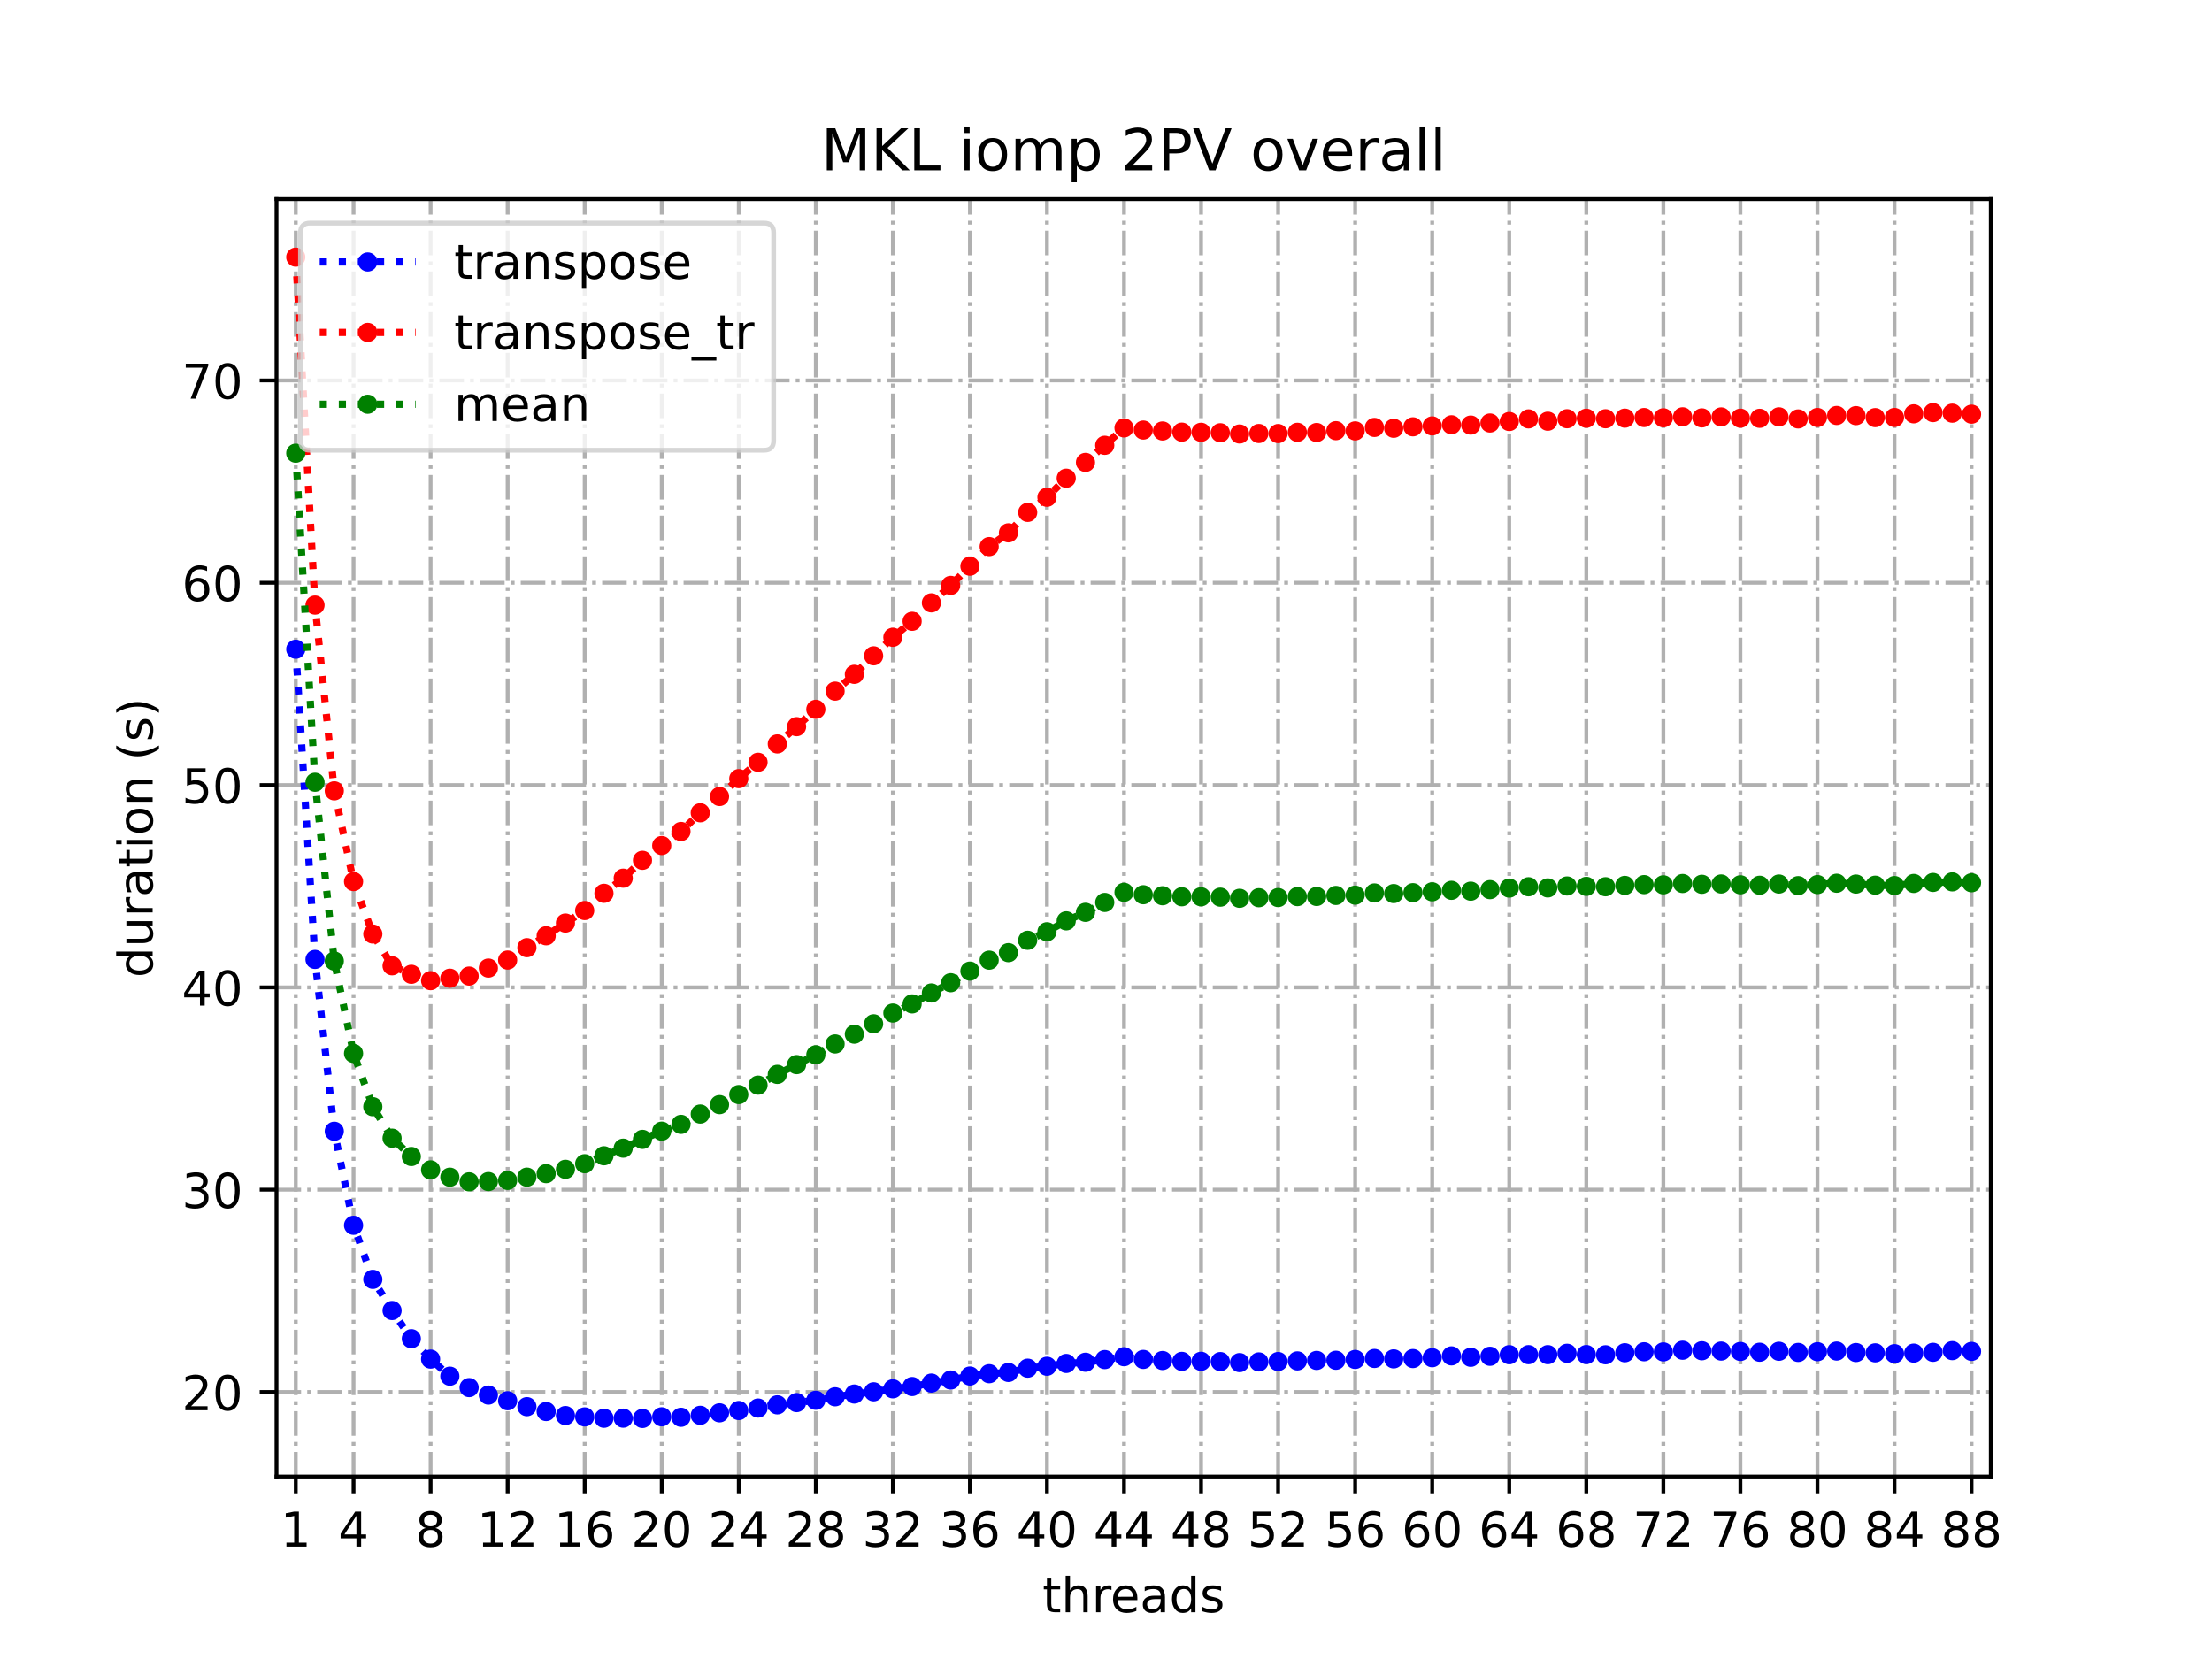 <?xml version="1.0" encoding="utf-8" standalone="no"?>
<!DOCTYPE svg PUBLIC "-//W3C//DTD SVG 1.1//EN"
  "http://www.w3.org/Graphics/SVG/1.1/DTD/svg11.dtd">
<!-- Created with matplotlib (https://matplotlib.org/) -->
<svg height="345.6pt" version="1.1" viewBox="0 0 460.8 345.6" width="460.8pt" xmlns="http://www.w3.org/2000/svg" xmlns:xlink="http://www.w3.org/1999/xlink">
 <defs>
  <style type="text/css">
*{stroke-linecap:butt;stroke-linejoin:round;}
  </style>
 </defs>
 <g id="figure_1">
  <g id="patch_1">
   <path d="M 0 345.6 
L 460.8 345.6 
L 460.8 0 
L 0 0 
z
" style="fill:#ffffff;"/>
  </g>
  <g id="axes_1">
   <g id="patch_2">
    <path d="M 57.6 307.584 
L 414.72 307.584 
L 414.72 41.472 
L 57.6 41.472 
z
" style="fill:#ffffff;"/>
   </g>
   <g id="matplotlib.axis_1">
    <g id="xtick_1">
     <g id="line2d_1">
      <path clip-path="url(#p60b331c1c2)" d="M 61.613 307.584 
L 61.613 41.472 
" style="fill:none;stroke:#b0b0b0;stroke-dasharray:5.12,1.28,0.8,1.28;stroke-dashoffset:0;stroke-width:0.8;"/>
     </g>
     <g id="line2d_2">
      <defs>
       <path d="M 0 0 
L 0 3.5 
" id="mf5057e2485" style="stroke:#000000;stroke-width:0.8;"/>
      </defs>
      <g>
       <use style="stroke:#000000;stroke-width:0.8;" x="61.613" xlink:href="#mf5057e2485" y="307.584"/>
      </g>
     </g>
     <g id="text_1">
      <!-- 1 -->
      <defs>
       <path d="M 12.406 8.297 
L 28.516 8.297 
L 28.516 63.922 
L 10.984 60.406 
L 10.984 69.391 
L 28.422 72.906 
L 38.281 72.906 
L 38.281 8.297 
L 54.391 8.297 
L 54.391 0 
L 12.406 0 
z
" id="DejaVuSans-49"/>
      </defs>
      <g transform="translate(58.431 322.182)scale(0.1 -0.1)">
       <use xlink:href="#DejaVuSans-49"/>
      </g>
     </g>
    </g>
    <g id="xtick_2">
     <g id="line2d_3">
      <path clip-path="url(#p60b331c1c2)" d="M 73.65 307.584 
L 73.65 41.472 
" style="fill:none;stroke:#b0b0b0;stroke-dasharray:5.12,1.28,0.8,1.28;stroke-dashoffset:0;stroke-width:0.8;"/>
     </g>
     <g id="line2d_4">
      <g>
       <use style="stroke:#000000;stroke-width:0.8;" x="73.65" xlink:href="#mf5057e2485" y="307.584"/>
      </g>
     </g>
     <g id="text_2">
      <!-- 4 -->
      <defs>
       <path d="M 37.797 64.312 
L 12.891 25.391 
L 37.797 25.391 
z
M 35.203 72.906 
L 47.609 72.906 
L 47.609 25.391 
L 58.016 25.391 
L 58.016 17.188 
L 47.609 17.188 
L 47.609 0 
L 37.797 0 
L 37.797 17.188 
L 4.891 17.188 
L 4.891 26.703 
z
" id="DejaVuSans-52"/>
      </defs>
      <g transform="translate(70.469 322.182)scale(0.1 -0.1)">
       <use xlink:href="#DejaVuSans-52"/>
      </g>
     </g>
    </g>
    <g id="xtick_3">
     <g id="line2d_5">
      <path clip-path="url(#p60b331c1c2)" d="M 89.701 307.584 
L 89.701 41.472 
" style="fill:none;stroke:#b0b0b0;stroke-dasharray:5.12,1.28,0.8,1.28;stroke-dashoffset:0;stroke-width:0.8;"/>
     </g>
     <g id="line2d_6">
      <g>
       <use style="stroke:#000000;stroke-width:0.8;" x="89.701" xlink:href="#mf5057e2485" y="307.584"/>
      </g>
     </g>
     <g id="text_3">
      <!-- 8 -->
      <defs>
       <path d="M 31.781 34.625 
Q 24.75 34.625 20.719 30.859 
Q 16.703 27.094 16.703 20.516 
Q 16.703 13.922 20.719 10.156 
Q 24.75 6.391 31.781 6.391 
Q 38.812 6.391 42.859 10.172 
Q 46.922 13.969 46.922 20.516 
Q 46.922 27.094 42.891 30.859 
Q 38.875 34.625 31.781 34.625 
z
M 21.922 38.812 
Q 15.578 40.375 12.031 44.719 
Q 8.5 49.078 8.5 55.328 
Q 8.5 64.062 14.719 69.141 
Q 20.953 74.219 31.781 74.219 
Q 42.672 74.219 48.875 69.141 
Q 55.078 64.062 55.078 55.328 
Q 55.078 49.078 51.531 44.719 
Q 48 40.375 41.703 38.812 
Q 48.828 37.156 52.797 32.312 
Q 56.781 27.484 56.781 20.516 
Q 56.781 9.906 50.312 4.234 
Q 43.844 -1.422 31.781 -1.422 
Q 19.734 -1.422 13.25 4.234 
Q 6.781 9.906 6.781 20.516 
Q 6.781 27.484 10.781 32.312 
Q 14.797 37.156 21.922 38.812 
z
M 18.312 54.391 
Q 18.312 48.734 21.844 45.562 
Q 25.391 42.391 31.781 42.391 
Q 38.141 42.391 41.719 45.562 
Q 45.312 48.734 45.312 54.391 
Q 45.312 60.062 41.719 63.234 
Q 38.141 66.406 31.781 66.406 
Q 25.391 66.406 21.844 63.234 
Q 18.312 60.062 18.312 54.391 
z
" id="DejaVuSans-56"/>
      </defs>
      <g transform="translate(86.519 322.182)scale(0.1 -0.1)">
       <use xlink:href="#DejaVuSans-56"/>
      </g>
     </g>
    </g>
    <g id="xtick_4">
     <g id="line2d_7">
      <path clip-path="url(#p60b331c1c2)" d="M 105.751 307.584 
L 105.751 41.472 
" style="fill:none;stroke:#b0b0b0;stroke-dasharray:5.12,1.28,0.8,1.28;stroke-dashoffset:0;stroke-width:0.8;"/>
     </g>
     <g id="line2d_8">
      <g>
       <use style="stroke:#000000;stroke-width:0.8;" x="105.751" xlink:href="#mf5057e2485" y="307.584"/>
      </g>
     </g>
     <g id="text_4">
      <!-- 12 -->
      <defs>
       <path d="M 19.188 8.297 
L 53.609 8.297 
L 53.609 0 
L 7.328 0 
L 7.328 8.297 
Q 12.938 14.109 22.625 23.891 
Q 32.328 33.688 34.812 36.531 
Q 39.547 41.844 41.422 45.531 
Q 43.312 49.219 43.312 52.781 
Q 43.312 58.594 39.234 62.25 
Q 35.156 65.922 28.609 65.922 
Q 23.969 65.922 18.812 64.312 
Q 13.672 62.703 7.812 59.422 
L 7.812 69.391 
Q 13.766 71.781 18.938 73 
Q 24.125 74.219 28.422 74.219 
Q 39.75 74.219 46.484 68.547 
Q 53.219 62.891 53.219 53.422 
Q 53.219 48.922 51.531 44.891 
Q 49.859 40.875 45.406 35.406 
Q 44.188 33.984 37.641 27.219 
Q 31.109 20.453 19.188 8.297 
z
" id="DejaVuSans-50"/>
      </defs>
      <g transform="translate(99.389 322.182)scale(0.1 -0.1)">
       <use xlink:href="#DejaVuSans-49"/>
       <use x="63.623" xlink:href="#DejaVuSans-50"/>
      </g>
     </g>
    </g>
    <g id="xtick_5">
     <g id="line2d_9">
      <path clip-path="url(#p60b331c1c2)" d="M 121.801 307.584 
L 121.801 41.472 
" style="fill:none;stroke:#b0b0b0;stroke-dasharray:5.12,1.28,0.8,1.28;stroke-dashoffset:0;stroke-width:0.8;"/>
     </g>
     <g id="line2d_10">
      <g>
       <use style="stroke:#000000;stroke-width:0.8;" x="121.801" xlink:href="#mf5057e2485" y="307.584"/>
      </g>
     </g>
     <g id="text_5">
      <!-- 16 -->
      <defs>
       <path d="M 33.016 40.375 
Q 26.375 40.375 22.484 35.828 
Q 18.609 31.297 18.609 23.391 
Q 18.609 15.531 22.484 10.953 
Q 26.375 6.391 33.016 6.391 
Q 39.656 6.391 43.531 10.953 
Q 47.406 15.531 47.406 23.391 
Q 47.406 31.297 43.531 35.828 
Q 39.656 40.375 33.016 40.375 
z
M 52.594 71.297 
L 52.594 62.312 
Q 48.875 64.062 45.094 64.984 
Q 41.312 65.922 37.594 65.922 
Q 27.828 65.922 22.672 59.328 
Q 17.531 52.734 16.797 39.406 
Q 19.672 43.656 24.016 45.922 
Q 28.375 48.188 33.594 48.188 
Q 44.578 48.188 50.953 41.516 
Q 57.328 34.859 57.328 23.391 
Q 57.328 12.156 50.688 5.359 
Q 44.047 -1.422 33.016 -1.422 
Q 20.359 -1.422 13.672 8.266 
Q 6.984 17.969 6.984 36.375 
Q 6.984 53.656 15.188 63.938 
Q 23.391 74.219 37.203 74.219 
Q 40.922 74.219 44.703 73.484 
Q 48.484 72.75 52.594 71.297 
z
" id="DejaVuSans-54"/>
      </defs>
      <g transform="translate(115.439 322.182)scale(0.1 -0.1)">
       <use xlink:href="#DejaVuSans-49"/>
       <use x="63.623" xlink:href="#DejaVuSans-54"/>
      </g>
     </g>
    </g>
    <g id="xtick_6">
     <g id="line2d_11">
      <path clip-path="url(#p60b331c1c2)" d="M 137.852 307.584 
L 137.852 41.472 
" style="fill:none;stroke:#b0b0b0;stroke-dasharray:5.12,1.28,0.8,1.28;stroke-dashoffset:0;stroke-width:0.8;"/>
     </g>
     <g id="line2d_12">
      <g>
       <use style="stroke:#000000;stroke-width:0.8;" x="137.852" xlink:href="#mf5057e2485" y="307.584"/>
      </g>
     </g>
     <g id="text_6">
      <!-- 20 -->
      <defs>
       <path d="M 31.781 66.406 
Q 24.172 66.406 20.328 58.906 
Q 16.5 51.422 16.5 36.375 
Q 16.5 21.391 20.328 13.891 
Q 24.172 6.391 31.781 6.391 
Q 39.453 6.391 43.281 13.891 
Q 47.125 21.391 47.125 36.375 
Q 47.125 51.422 43.281 58.906 
Q 39.453 66.406 31.781 66.406 
z
M 31.781 74.219 
Q 44.047 74.219 50.516 64.516 
Q 56.984 54.828 56.984 36.375 
Q 56.984 17.969 50.516 8.266 
Q 44.047 -1.422 31.781 -1.422 
Q 19.531 -1.422 13.062 8.266 
Q 6.594 17.969 6.594 36.375 
Q 6.594 54.828 13.062 64.516 
Q 19.531 74.219 31.781 74.219 
z
" id="DejaVuSans-48"/>
      </defs>
      <g transform="translate(131.489 322.182)scale(0.1 -0.1)">
       <use xlink:href="#DejaVuSans-50"/>
       <use x="63.623" xlink:href="#DejaVuSans-48"/>
      </g>
     </g>
    </g>
    <g id="xtick_7">
     <g id="line2d_13">
      <path clip-path="url(#p60b331c1c2)" d="M 153.902 307.584 
L 153.902 41.472 
" style="fill:none;stroke:#b0b0b0;stroke-dasharray:5.12,1.28,0.8,1.28;stroke-dashoffset:0;stroke-width:0.8;"/>
     </g>
     <g id="line2d_14">
      <g>
       <use style="stroke:#000000;stroke-width:0.8;" x="153.902" xlink:href="#mf5057e2485" y="307.584"/>
      </g>
     </g>
     <g id="text_7">
      <!-- 24 -->
      <g transform="translate(147.54 322.182)scale(0.1 -0.1)">
       <use xlink:href="#DejaVuSans-50"/>
       <use x="63.623" xlink:href="#DejaVuSans-52"/>
      </g>
     </g>
    </g>
    <g id="xtick_8">
     <g id="line2d_15">
      <path clip-path="url(#p60b331c1c2)" d="M 169.952 307.584 
L 169.952 41.472 
" style="fill:none;stroke:#b0b0b0;stroke-dasharray:5.12,1.28,0.8,1.28;stroke-dashoffset:0;stroke-width:0.8;"/>
     </g>
     <g id="line2d_16">
      <g>
       <use style="stroke:#000000;stroke-width:0.8;" x="169.952" xlink:href="#mf5057e2485" y="307.584"/>
      </g>
     </g>
     <g id="text_8">
      <!-- 28 -->
      <g transform="translate(163.59 322.182)scale(0.1 -0.1)">
       <use xlink:href="#DejaVuSans-50"/>
       <use x="63.623" xlink:href="#DejaVuSans-56"/>
      </g>
     </g>
    </g>
    <g id="xtick_9">
     <g id="line2d_17">
      <path clip-path="url(#p60b331c1c2)" d="M 186.003 307.584 
L 186.003 41.472 
" style="fill:none;stroke:#b0b0b0;stroke-dasharray:5.12,1.28,0.8,1.28;stroke-dashoffset:0;stroke-width:0.8;"/>
     </g>
     <g id="line2d_18">
      <g>
       <use style="stroke:#000000;stroke-width:0.8;" x="186.003" xlink:href="#mf5057e2485" y="307.584"/>
      </g>
     </g>
     <g id="text_9">
      <!-- 32 -->
      <defs>
       <path d="M 40.578 39.312 
Q 47.656 37.797 51.625 33 
Q 55.609 28.219 55.609 21.188 
Q 55.609 10.406 48.188 4.484 
Q 40.766 -1.422 27.094 -1.422 
Q 22.516 -1.422 17.656 -0.516 
Q 12.797 0.391 7.625 2.203 
L 7.625 11.719 
Q 11.719 9.328 16.594 8.109 
Q 21.484 6.891 26.812 6.891 
Q 36.078 6.891 40.938 10.547 
Q 45.797 14.203 45.797 21.188 
Q 45.797 27.641 41.281 31.266 
Q 36.766 34.906 28.719 34.906 
L 20.219 34.906 
L 20.219 43.016 
L 29.109 43.016 
Q 36.375 43.016 40.234 45.922 
Q 44.094 48.828 44.094 54.297 
Q 44.094 59.906 40.109 62.906 
Q 36.141 65.922 28.719 65.922 
Q 24.656 65.922 20.016 65.031 
Q 15.375 64.156 9.812 62.312 
L 9.812 71.094 
Q 15.438 72.656 20.344 73.438 
Q 25.25 74.219 29.594 74.219 
Q 40.828 74.219 47.359 69.109 
Q 53.906 64.016 53.906 55.328 
Q 53.906 49.266 50.438 45.094 
Q 46.969 40.922 40.578 39.312 
z
" id="DejaVuSans-51"/>
      </defs>
      <g transform="translate(179.64 322.182)scale(0.1 -0.1)">
       <use xlink:href="#DejaVuSans-51"/>
       <use x="63.623" xlink:href="#DejaVuSans-50"/>
      </g>
     </g>
    </g>
    <g id="xtick_10">
     <g id="line2d_19">
      <path clip-path="url(#p60b331c1c2)" d="M 202.053 307.584 
L 202.053 41.472 
" style="fill:none;stroke:#b0b0b0;stroke-dasharray:5.12,1.28,0.8,1.28;stroke-dashoffset:0;stroke-width:0.8;"/>
     </g>
     <g id="line2d_20">
      <g>
       <use style="stroke:#000000;stroke-width:0.8;" x="202.053" xlink:href="#mf5057e2485" y="307.584"/>
      </g>
     </g>
     <g id="text_10">
      <!-- 36 -->
      <g transform="translate(195.691 322.182)scale(0.1 -0.1)">
       <use xlink:href="#DejaVuSans-51"/>
       <use x="63.623" xlink:href="#DejaVuSans-54"/>
      </g>
     </g>
    </g>
    <g id="xtick_11">
     <g id="line2d_21">
      <path clip-path="url(#p60b331c1c2)" d="M 218.103 307.584 
L 218.103 41.472 
" style="fill:none;stroke:#b0b0b0;stroke-dasharray:5.12,1.28,0.8,1.28;stroke-dashoffset:0;stroke-width:0.8;"/>
     </g>
     <g id="line2d_22">
      <g>
       <use style="stroke:#000000;stroke-width:0.8;" x="218.103" xlink:href="#mf5057e2485" y="307.584"/>
      </g>
     </g>
     <g id="text_11">
      <!-- 40 -->
      <g transform="translate(211.741 322.182)scale(0.1 -0.1)">
       <use xlink:href="#DejaVuSans-52"/>
       <use x="63.623" xlink:href="#DejaVuSans-48"/>
      </g>
     </g>
    </g>
    <g id="xtick_12">
     <g id="line2d_23">
      <path clip-path="url(#p60b331c1c2)" d="M 234.154 307.584 
L 234.154 41.472 
" style="fill:none;stroke:#b0b0b0;stroke-dasharray:5.12,1.28,0.8,1.28;stroke-dashoffset:0;stroke-width:0.8;"/>
     </g>
     <g id="line2d_24">
      <g>
       <use style="stroke:#000000;stroke-width:0.8;" x="234.154" xlink:href="#mf5057e2485" y="307.584"/>
      </g>
     </g>
     <g id="text_12">
      <!-- 44 -->
      <g transform="translate(227.791 322.182)scale(0.1 -0.1)">
       <use xlink:href="#DejaVuSans-52"/>
       <use x="63.623" xlink:href="#DejaVuSans-52"/>
      </g>
     </g>
    </g>
    <g id="xtick_13">
     <g id="line2d_25">
      <path clip-path="url(#p60b331c1c2)" d="M 250.204 307.584 
L 250.204 41.472 
" style="fill:none;stroke:#b0b0b0;stroke-dasharray:5.12,1.28,0.8,1.28;stroke-dashoffset:0;stroke-width:0.8;"/>
     </g>
     <g id="line2d_26">
      <g>
       <use style="stroke:#000000;stroke-width:0.8;" x="250.204" xlink:href="#mf5057e2485" y="307.584"/>
      </g>
     </g>
     <g id="text_13">
      <!-- 48 -->
      <g transform="translate(243.842 322.182)scale(0.1 -0.1)">
       <use xlink:href="#DejaVuSans-52"/>
       <use x="63.623" xlink:href="#DejaVuSans-56"/>
      </g>
     </g>
    </g>
    <g id="xtick_14">
     <g id="line2d_27">
      <path clip-path="url(#p60b331c1c2)" d="M 266.254 307.584 
L 266.254 41.472 
" style="fill:none;stroke:#b0b0b0;stroke-dasharray:5.12,1.28,0.8,1.28;stroke-dashoffset:0;stroke-width:0.8;"/>
     </g>
     <g id="line2d_28">
      <g>
       <use style="stroke:#000000;stroke-width:0.8;" x="266.254" xlink:href="#mf5057e2485" y="307.584"/>
      </g>
     </g>
     <g id="text_14">
      <!-- 52 -->
      <defs>
       <path d="M 10.797 72.906 
L 49.516 72.906 
L 49.516 64.594 
L 19.828 64.594 
L 19.828 46.734 
Q 21.969 47.469 24.109 47.828 
Q 26.266 48.188 28.422 48.188 
Q 40.625 48.188 47.75 41.5 
Q 54.891 34.812 54.891 23.391 
Q 54.891 11.625 47.562 5.094 
Q 40.234 -1.422 26.906 -1.422 
Q 22.312 -1.422 17.547 -0.641 
Q 12.797 0.141 7.719 1.703 
L 7.719 11.625 
Q 12.109 9.234 16.797 8.062 
Q 21.484 6.891 26.703 6.891 
Q 35.156 6.891 40.078 11.328 
Q 45.016 15.766 45.016 23.391 
Q 45.016 31 40.078 35.438 
Q 35.156 39.891 26.703 39.891 
Q 22.75 39.891 18.812 39.016 
Q 14.891 38.141 10.797 36.281 
z
" id="DejaVuSans-53"/>
      </defs>
      <g transform="translate(259.892 322.182)scale(0.1 -0.1)">
       <use xlink:href="#DejaVuSans-53"/>
       <use x="63.623" xlink:href="#DejaVuSans-50"/>
      </g>
     </g>
    </g>
    <g id="xtick_15">
     <g id="line2d_29">
      <path clip-path="url(#p60b331c1c2)" d="M 282.305 307.584 
L 282.305 41.472 
" style="fill:none;stroke:#b0b0b0;stroke-dasharray:5.12,1.28,0.8,1.28;stroke-dashoffset:0;stroke-width:0.8;"/>
     </g>
     <g id="line2d_30">
      <g>
       <use style="stroke:#000000;stroke-width:0.8;" x="282.305" xlink:href="#mf5057e2485" y="307.584"/>
      </g>
     </g>
     <g id="text_15">
      <!-- 56 -->
      <g transform="translate(275.942 322.182)scale(0.1 -0.1)">
       <use xlink:href="#DejaVuSans-53"/>
       <use x="63.623" xlink:href="#DejaVuSans-54"/>
      </g>
     </g>
    </g>
    <g id="xtick_16">
     <g id="line2d_31">
      <path clip-path="url(#p60b331c1c2)" d="M 298.355 307.584 
L 298.355 41.472 
" style="fill:none;stroke:#b0b0b0;stroke-dasharray:5.12,1.28,0.8,1.28;stroke-dashoffset:0;stroke-width:0.8;"/>
     </g>
     <g id="line2d_32">
      <g>
       <use style="stroke:#000000;stroke-width:0.8;" x="298.355" xlink:href="#mf5057e2485" y="307.584"/>
      </g>
     </g>
     <g id="text_16">
      <!-- 60 -->
      <g transform="translate(291.993 322.182)scale(0.1 -0.1)">
       <use xlink:href="#DejaVuSans-54"/>
       <use x="63.623" xlink:href="#DejaVuSans-48"/>
      </g>
     </g>
    </g>
    <g id="xtick_17">
     <g id="line2d_33">
      <path clip-path="url(#p60b331c1c2)" d="M 314.405 307.584 
L 314.405 41.472 
" style="fill:none;stroke:#b0b0b0;stroke-dasharray:5.12,1.28,0.8,1.28;stroke-dashoffset:0;stroke-width:0.8;"/>
     </g>
     <g id="line2d_34">
      <g>
       <use style="stroke:#000000;stroke-width:0.8;" x="314.405" xlink:href="#mf5057e2485" y="307.584"/>
      </g>
     </g>
     <g id="text_17">
      <!-- 64 -->
      <g transform="translate(308.043 322.182)scale(0.1 -0.1)">
       <use xlink:href="#DejaVuSans-54"/>
       <use x="63.623" xlink:href="#DejaVuSans-52"/>
      </g>
     </g>
    </g>
    <g id="xtick_18">
     <g id="line2d_35">
      <path clip-path="url(#p60b331c1c2)" d="M 330.456 307.584 
L 330.456 41.472 
" style="fill:none;stroke:#b0b0b0;stroke-dasharray:5.12,1.28,0.8,1.28;stroke-dashoffset:0;stroke-width:0.8;"/>
     </g>
     <g id="line2d_36">
      <g>
       <use style="stroke:#000000;stroke-width:0.8;" x="330.456" xlink:href="#mf5057e2485" y="307.584"/>
      </g>
     </g>
     <g id="text_18">
      <!-- 68 -->
      <g transform="translate(324.093 322.182)scale(0.1 -0.1)">
       <use xlink:href="#DejaVuSans-54"/>
       <use x="63.623" xlink:href="#DejaVuSans-56"/>
      </g>
     </g>
    </g>
    <g id="xtick_19">
     <g id="line2d_37">
      <path clip-path="url(#p60b331c1c2)" d="M 346.506 307.584 
L 346.506 41.472 
" style="fill:none;stroke:#b0b0b0;stroke-dasharray:5.12,1.28,0.8,1.28;stroke-dashoffset:0;stroke-width:0.8;"/>
     </g>
     <g id="line2d_38">
      <g>
       <use style="stroke:#000000;stroke-width:0.8;" x="346.506" xlink:href="#mf5057e2485" y="307.584"/>
      </g>
     </g>
     <g id="text_19">
      <!-- 72 -->
      <defs>
       <path d="M 8.203 72.906 
L 55.078 72.906 
L 55.078 68.703 
L 28.609 0 
L 18.312 0 
L 43.219 64.594 
L 8.203 64.594 
z
" id="DejaVuSans-55"/>
      </defs>
      <g transform="translate(340.144 322.182)scale(0.1 -0.1)">
       <use xlink:href="#DejaVuSans-55"/>
       <use x="63.623" xlink:href="#DejaVuSans-50"/>
      </g>
     </g>
    </g>
    <g id="xtick_20">
     <g id="line2d_39">
      <path clip-path="url(#p60b331c1c2)" d="M 362.556 307.584 
L 362.556 41.472 
" style="fill:none;stroke:#b0b0b0;stroke-dasharray:5.12,1.28,0.8,1.28;stroke-dashoffset:0;stroke-width:0.8;"/>
     </g>
     <g id="line2d_40">
      <g>
       <use style="stroke:#000000;stroke-width:0.8;" x="362.556" xlink:href="#mf5057e2485" y="307.584"/>
      </g>
     </g>
     <g id="text_20">
      <!-- 76 -->
      <g transform="translate(356.194 322.182)scale(0.1 -0.1)">
       <use xlink:href="#DejaVuSans-55"/>
       <use x="63.623" xlink:href="#DejaVuSans-54"/>
      </g>
     </g>
    </g>
    <g id="xtick_21">
     <g id="line2d_41">
      <path clip-path="url(#p60b331c1c2)" d="M 378.607 307.584 
L 378.607 41.472 
" style="fill:none;stroke:#b0b0b0;stroke-dasharray:5.12,1.28,0.8,1.28;stroke-dashoffset:0;stroke-width:0.8;"/>
     </g>
     <g id="line2d_42">
      <g>
       <use style="stroke:#000000;stroke-width:0.8;" x="378.607" xlink:href="#mf5057e2485" y="307.584"/>
      </g>
     </g>
     <g id="text_21">
      <!-- 80 -->
      <g transform="translate(372.244 322.182)scale(0.1 -0.1)">
       <use xlink:href="#DejaVuSans-56"/>
       <use x="63.623" xlink:href="#DejaVuSans-48"/>
      </g>
     </g>
    </g>
    <g id="xtick_22">
     <g id="line2d_43">
      <path clip-path="url(#p60b331c1c2)" d="M 394.657 307.584 
L 394.657 41.472 
" style="fill:none;stroke:#b0b0b0;stroke-dasharray:5.12,1.28,0.8,1.28;stroke-dashoffset:0;stroke-width:0.8;"/>
     </g>
     <g id="line2d_44">
      <g>
       <use style="stroke:#000000;stroke-width:0.8;" x="394.657" xlink:href="#mf5057e2485" y="307.584"/>
      </g>
     </g>
     <g id="text_22">
      <!-- 84 -->
      <g transform="translate(388.295 322.182)scale(0.1 -0.1)">
       <use xlink:href="#DejaVuSans-56"/>
       <use x="63.623" xlink:href="#DejaVuSans-52"/>
      </g>
     </g>
    </g>
    <g id="xtick_23">
     <g id="line2d_45">
      <path clip-path="url(#p60b331c1c2)" d="M 410.707 307.584 
L 410.707 41.472 
" style="fill:none;stroke:#b0b0b0;stroke-dasharray:5.12,1.28,0.8,1.28;stroke-dashoffset:0;stroke-width:0.8;"/>
     </g>
     <g id="line2d_46">
      <g>
       <use style="stroke:#000000;stroke-width:0.8;" x="410.707" xlink:href="#mf5057e2485" y="307.584"/>
      </g>
     </g>
     <g id="text_23">
      <!-- 88 -->
      <g transform="translate(404.345 322.182)scale(0.1 -0.1)">
       <use xlink:href="#DejaVuSans-56"/>
       <use x="63.623" xlink:href="#DejaVuSans-56"/>
      </g>
     </g>
    </g>
    <g id="text_24">
     <!-- threads -->
     <defs>
      <path d="M 18.312 70.219 
L 18.312 54.688 
L 36.812 54.688 
L 36.812 47.703 
L 18.312 47.703 
L 18.312 18.016 
Q 18.312 11.328 20.141 9.422 
Q 21.969 7.516 27.594 7.516 
L 36.812 7.516 
L 36.812 0 
L 27.594 0 
Q 17.188 0 13.234 3.875 
Q 9.281 7.766 9.281 18.016 
L 9.281 47.703 
L 2.688 47.703 
L 2.688 54.688 
L 9.281 54.688 
L 9.281 70.219 
z
" id="DejaVuSans-116"/>
      <path d="M 54.891 33.016 
L 54.891 0 
L 45.906 0 
L 45.906 32.719 
Q 45.906 40.484 42.875 44.328 
Q 39.844 48.188 33.797 48.188 
Q 26.516 48.188 22.312 43.547 
Q 18.109 38.922 18.109 30.906 
L 18.109 0 
L 9.078 0 
L 9.078 75.984 
L 18.109 75.984 
L 18.109 46.188 
Q 21.344 51.125 25.703 53.562 
Q 30.078 56 35.797 56 
Q 45.219 56 50.047 50.172 
Q 54.891 44.344 54.891 33.016 
z
" id="DejaVuSans-104"/>
      <path d="M 41.109 46.297 
Q 39.594 47.172 37.812 47.578 
Q 36.031 48 33.891 48 
Q 26.266 48 22.188 43.047 
Q 18.109 38.094 18.109 28.812 
L 18.109 0 
L 9.078 0 
L 9.078 54.688 
L 18.109 54.688 
L 18.109 46.188 
Q 20.953 51.172 25.484 53.578 
Q 30.031 56 36.531 56 
Q 37.453 56 38.578 55.875 
Q 39.703 55.766 41.062 55.516 
z
" id="DejaVuSans-114"/>
      <path d="M 56.203 29.594 
L 56.203 25.203 
L 14.891 25.203 
Q 15.484 15.922 20.484 11.062 
Q 25.484 6.203 34.422 6.203 
Q 39.594 6.203 44.453 7.469 
Q 49.312 8.734 54.109 11.281 
L 54.109 2.781 
Q 49.266 0.734 44.188 -0.344 
Q 39.109 -1.422 33.891 -1.422 
Q 20.797 -1.422 13.156 6.188 
Q 5.516 13.812 5.516 26.812 
Q 5.516 40.234 12.766 48.109 
Q 20.016 56 32.328 56 
Q 43.359 56 49.781 48.891 
Q 56.203 41.797 56.203 29.594 
z
M 47.219 32.234 
Q 47.125 39.594 43.094 43.984 
Q 39.062 48.391 32.422 48.391 
Q 24.906 48.391 20.391 44.141 
Q 15.875 39.891 15.188 32.172 
z
" id="DejaVuSans-101"/>
      <path d="M 34.281 27.484 
Q 23.391 27.484 19.188 25 
Q 14.984 22.516 14.984 16.5 
Q 14.984 11.719 18.141 8.906 
Q 21.297 6.109 26.703 6.109 
Q 34.188 6.109 38.703 11.406 
Q 43.219 16.703 43.219 25.484 
L 43.219 27.484 
z
M 52.203 31.203 
L 52.203 0 
L 43.219 0 
L 43.219 8.297 
Q 40.141 3.328 35.547 0.953 
Q 30.953 -1.422 24.312 -1.422 
Q 15.922 -1.422 10.953 3.297 
Q 6 8.016 6 15.922 
Q 6 25.141 12.172 29.828 
Q 18.359 34.516 30.609 34.516 
L 43.219 34.516 
L 43.219 35.406 
Q 43.219 41.609 39.141 45 
Q 35.062 48.391 27.688 48.391 
Q 23 48.391 18.547 47.266 
Q 14.109 46.141 10.016 43.891 
L 10.016 52.203 
Q 14.938 54.109 19.578 55.047 
Q 24.219 56 28.609 56 
Q 40.484 56 46.344 49.844 
Q 52.203 43.703 52.203 31.203 
z
" id="DejaVuSans-97"/>
      <path d="M 45.406 46.391 
L 45.406 75.984 
L 54.391 75.984 
L 54.391 0 
L 45.406 0 
L 45.406 8.203 
Q 42.578 3.328 38.25 0.953 
Q 33.938 -1.422 27.875 -1.422 
Q 17.969 -1.422 11.734 6.484 
Q 5.516 14.406 5.516 27.297 
Q 5.516 40.188 11.734 48.094 
Q 17.969 56 27.875 56 
Q 33.938 56 38.25 53.625 
Q 42.578 51.266 45.406 46.391 
z
M 14.797 27.297 
Q 14.797 17.391 18.875 11.75 
Q 22.953 6.109 30.078 6.109 
Q 37.203 6.109 41.297 11.75 
Q 45.406 17.391 45.406 27.297 
Q 45.406 37.203 41.297 42.844 
Q 37.203 48.484 30.078 48.484 
Q 22.953 48.484 18.875 42.844 
Q 14.797 37.203 14.797 27.297 
z
" id="DejaVuSans-100"/>
      <path d="M 44.281 53.078 
L 44.281 44.578 
Q 40.484 46.531 36.375 47.5 
Q 32.281 48.484 27.875 48.484 
Q 21.188 48.484 17.844 46.438 
Q 14.5 44.391 14.5 40.281 
Q 14.5 37.156 16.891 35.375 
Q 19.281 33.594 26.516 31.984 
L 29.594 31.297 
Q 39.156 29.25 43.188 25.516 
Q 47.219 21.781 47.219 15.094 
Q 47.219 7.469 41.188 3.016 
Q 35.156 -1.422 24.609 -1.422 
Q 20.219 -1.422 15.453 -0.562 
Q 10.688 0.297 5.422 2 
L 5.422 11.281 
Q 10.406 8.688 15.234 7.391 
Q 20.062 6.109 24.812 6.109 
Q 31.156 6.109 34.562 8.281 
Q 37.984 10.453 37.984 14.406 
Q 37.984 18.062 35.516 20.016 
Q 33.062 21.969 24.703 23.781 
L 21.578 24.516 
Q 13.234 26.266 9.516 29.906 
Q 5.812 33.547 5.812 39.891 
Q 5.812 47.609 11.281 51.797 
Q 16.75 56 26.812 56 
Q 31.781 56 36.172 55.266 
Q 40.578 54.547 44.281 53.078 
z
" id="DejaVuSans-115"/>
     </defs>
     <g transform="translate(217.169 335.861)scale(0.1 -0.1)">
      <use xlink:href="#DejaVuSans-116"/>
      <use x="39.209" xlink:href="#DejaVuSans-104"/>
      <use x="102.588" xlink:href="#DejaVuSans-114"/>
      <use x="141.451" xlink:href="#DejaVuSans-101"/>
      <use x="202.975" xlink:href="#DejaVuSans-97"/>
      <use x="264.254" xlink:href="#DejaVuSans-100"/>
      <use x="327.73" xlink:href="#DejaVuSans-115"/>
     </g>
    </g>
   </g>
   <g id="matplotlib.axis_2">
    <g id="ytick_1">
     <g id="line2d_47">
      <path clip-path="url(#p60b331c1c2)" d="M 57.6 289.982 
L 414.72 289.982 
" style="fill:none;stroke:#b0b0b0;stroke-dasharray:5.12,1.28,0.8,1.28;stroke-dashoffset:0;stroke-width:0.8;"/>
     </g>
     <g id="line2d_48">
      <defs>
       <path d="M 0 0 
L -3.5 0 
" id="m08882f0516" style="stroke:#000000;stroke-width:0.8;"/>
      </defs>
      <g>
       <use style="stroke:#000000;stroke-width:0.8;" x="57.6" xlink:href="#m08882f0516" y="289.982"/>
      </g>
     </g>
     <g id="text_25">
      <!-- 20 -->
      <g transform="translate(37.875 293.781)scale(0.1 -0.1)">
       <use xlink:href="#DejaVuSans-50"/>
       <use x="63.623" xlink:href="#DejaVuSans-48"/>
      </g>
     </g>
    </g>
    <g id="ytick_2">
     <g id="line2d_49">
      <path clip-path="url(#p60b331c1c2)" d="M 57.6 247.835 
L 414.72 247.835 
" style="fill:none;stroke:#b0b0b0;stroke-dasharray:5.12,1.28,0.8,1.28;stroke-dashoffset:0;stroke-width:0.8;"/>
     </g>
     <g id="line2d_50">
      <g>
       <use style="stroke:#000000;stroke-width:0.8;" x="57.6" xlink:href="#m08882f0516" y="247.835"/>
      </g>
     </g>
     <g id="text_26">
      <!-- 30 -->
      <g transform="translate(37.875 251.634)scale(0.1 -0.1)">
       <use xlink:href="#DejaVuSans-51"/>
       <use x="63.623" xlink:href="#DejaVuSans-48"/>
      </g>
     </g>
    </g>
    <g id="ytick_3">
     <g id="line2d_51">
      <path clip-path="url(#p60b331c1c2)" d="M 57.6 205.689 
L 414.72 205.689 
" style="fill:none;stroke:#b0b0b0;stroke-dasharray:5.12,1.28,0.8,1.28;stroke-dashoffset:0;stroke-width:0.8;"/>
     </g>
     <g id="line2d_52">
      <g>
       <use style="stroke:#000000;stroke-width:0.8;" x="57.6" xlink:href="#m08882f0516" y="205.689"/>
      </g>
     </g>
     <g id="text_27">
      <!-- 40 -->
      <g transform="translate(37.875 209.488)scale(0.1 -0.1)">
       <use xlink:href="#DejaVuSans-52"/>
       <use x="63.623" xlink:href="#DejaVuSans-48"/>
      </g>
     </g>
    </g>
    <g id="ytick_4">
     <g id="line2d_53">
      <path clip-path="url(#p60b331c1c2)" d="M 57.6 163.542 
L 414.72 163.542 
" style="fill:none;stroke:#b0b0b0;stroke-dasharray:5.12,1.28,0.8,1.28;stroke-dashoffset:0;stroke-width:0.8;"/>
     </g>
     <g id="line2d_54">
      <g>
       <use style="stroke:#000000;stroke-width:0.8;" x="57.6" xlink:href="#m08882f0516" y="163.542"/>
      </g>
     </g>
     <g id="text_28">
      <!-- 50 -->
      <g transform="translate(37.875 167.341)scale(0.1 -0.1)">
       <use xlink:href="#DejaVuSans-53"/>
       <use x="63.623" xlink:href="#DejaVuSans-48"/>
      </g>
     </g>
    </g>
    <g id="ytick_5">
     <g id="line2d_55">
      <path clip-path="url(#p60b331c1c2)" d="M 57.6 121.395 
L 414.72 121.395 
" style="fill:none;stroke:#b0b0b0;stroke-dasharray:5.12,1.28,0.8,1.28;stroke-dashoffset:0;stroke-width:0.8;"/>
     </g>
     <g id="line2d_56">
      <g>
       <use style="stroke:#000000;stroke-width:0.8;" x="57.6" xlink:href="#m08882f0516" y="121.395"/>
      </g>
     </g>
     <g id="text_29">
      <!-- 60 -->
      <g transform="translate(37.875 125.194)scale(0.1 -0.1)">
       <use xlink:href="#DejaVuSans-54"/>
       <use x="63.623" xlink:href="#DejaVuSans-48"/>
      </g>
     </g>
    </g>
    <g id="ytick_6">
     <g id="line2d_57">
      <path clip-path="url(#p60b331c1c2)" d="M 57.6 79.249 
L 414.72 79.249 
" style="fill:none;stroke:#b0b0b0;stroke-dasharray:5.12,1.28,0.8,1.28;stroke-dashoffset:0;stroke-width:0.8;"/>
     </g>
     <g id="line2d_58">
      <g>
       <use style="stroke:#000000;stroke-width:0.8;" x="57.6" xlink:href="#m08882f0516" y="79.249"/>
      </g>
     </g>
     <g id="text_30">
      <!-- 70 -->
      <g transform="translate(37.875 83.048)scale(0.1 -0.1)">
       <use xlink:href="#DejaVuSans-55"/>
       <use x="63.623" xlink:href="#DejaVuSans-48"/>
      </g>
     </g>
    </g>
    <g id="text_31">
     <!-- duration (s) -->
     <defs>
      <path d="M 8.5 21.578 
L 8.5 54.688 
L 17.484 54.688 
L 17.484 21.922 
Q 17.484 14.156 20.5 10.266 
Q 23.531 6.391 29.594 6.391 
Q 36.859 6.391 41.078 11.031 
Q 45.312 15.672 45.312 23.688 
L 45.312 54.688 
L 54.297 54.688 
L 54.297 0 
L 45.312 0 
L 45.312 8.406 
Q 42.047 3.422 37.719 1 
Q 33.406 -1.422 27.688 -1.422 
Q 18.266 -1.422 13.375 4.438 
Q 8.5 10.297 8.5 21.578 
z
M 31.109 56 
z
" id="DejaVuSans-117"/>
      <path d="M 9.422 54.688 
L 18.406 54.688 
L 18.406 0 
L 9.422 0 
z
M 9.422 75.984 
L 18.406 75.984 
L 18.406 64.594 
L 9.422 64.594 
z
" id="DejaVuSans-105"/>
      <path d="M 30.609 48.391 
Q 23.391 48.391 19.188 42.75 
Q 14.984 37.109 14.984 27.297 
Q 14.984 17.484 19.156 11.844 
Q 23.344 6.203 30.609 6.203 
Q 37.797 6.203 41.984 11.859 
Q 46.188 17.531 46.188 27.297 
Q 46.188 37.016 41.984 42.703 
Q 37.797 48.391 30.609 48.391 
z
M 30.609 56 
Q 42.328 56 49.016 48.375 
Q 55.719 40.766 55.719 27.297 
Q 55.719 13.875 49.016 6.219 
Q 42.328 -1.422 30.609 -1.422 
Q 18.844 -1.422 12.172 6.219 
Q 5.516 13.875 5.516 27.297 
Q 5.516 40.766 12.172 48.375 
Q 18.844 56 30.609 56 
z
" id="DejaVuSans-111"/>
      <path d="M 54.891 33.016 
L 54.891 0 
L 45.906 0 
L 45.906 32.719 
Q 45.906 40.484 42.875 44.328 
Q 39.844 48.188 33.797 48.188 
Q 26.516 48.188 22.312 43.547 
Q 18.109 38.922 18.109 30.906 
L 18.109 0 
L 9.078 0 
L 9.078 54.688 
L 18.109 54.688 
L 18.109 46.188 
Q 21.344 51.125 25.703 53.562 
Q 30.078 56 35.797 56 
Q 45.219 56 50.047 50.172 
Q 54.891 44.344 54.891 33.016 
z
" id="DejaVuSans-110"/>
      <path id="DejaVuSans-32"/>
      <path d="M 31 75.875 
Q 24.469 64.656 21.281 53.656 
Q 18.109 42.672 18.109 31.391 
Q 18.109 20.125 21.312 9.062 
Q 24.516 -2 31 -13.188 
L 23.188 -13.188 
Q 15.875 -1.703 12.234 9.375 
Q 8.594 20.453 8.594 31.391 
Q 8.594 42.281 12.203 53.312 
Q 15.828 64.359 23.188 75.875 
z
" id="DejaVuSans-40"/>
      <path d="M 8.016 75.875 
L 15.828 75.875 
Q 23.141 64.359 26.781 53.312 
Q 30.422 42.281 30.422 31.391 
Q 30.422 20.453 26.781 9.375 
Q 23.141 -1.703 15.828 -13.188 
L 8.016 -13.188 
Q 14.5 -2 17.703 9.062 
Q 20.906 20.125 20.906 31.391 
Q 20.906 42.672 17.703 53.656 
Q 14.5 64.656 8.016 75.875 
z
" id="DejaVuSans-41"/>
     </defs>
     <g transform="translate(31.795 203.663)rotate(-90)scale(0.1 -0.1)">
      <use xlink:href="#DejaVuSans-100"/>
      <use x="63.477" xlink:href="#DejaVuSans-117"/>
      <use x="126.855" xlink:href="#DejaVuSans-114"/>
      <use x="167.969" xlink:href="#DejaVuSans-97"/>
      <use x="229.248" xlink:href="#DejaVuSans-116"/>
      <use x="268.457" xlink:href="#DejaVuSans-105"/>
      <use x="296.24" xlink:href="#DejaVuSans-111"/>
      <use x="357.422" xlink:href="#DejaVuSans-110"/>
      <use x="420.801" xlink:href="#DejaVuSans-32"/>
      <use x="452.588" xlink:href="#DejaVuSans-40"/>
      <use x="491.602" xlink:href="#DejaVuSans-115"/>
      <use x="543.701" xlink:href="#DejaVuSans-41"/>
     </g>
    </g>
   </g>
   <g id="line2d_59">
    <path clip-path="url(#p60b331c1c2)" d="M 61.613 135.248 
L 65.625 199.863 
L 69.638 235.663 
L 73.65 255.254 
L 77.663 266.517 
L 81.676 273.006 
L 85.688 278.879 
L 89.701 283.127 
L 93.713 286.684 
L 97.726 289.063 
L 101.738 290.619 
L 105.751 291.802 
L 109.764 293.033 
L 113.776 294.044 
L 117.789 294.885 
L 121.801 295.165 
L 125.814 295.443 
L 129.827 295.425 
L 133.839 295.488 
L 137.852 295.146 
L 141.864 295.245 
L 145.877 294.838 
L 149.889 294.317 
L 153.902 293.841 
L 157.915 293.322 
L 161.927 292.656 
L 165.94 292.185 
L 169.952 291.702 
L 173.965 290.977 
L 177.978 290.404 
L 181.99 289.936 
L 186.003 289.318 
L 190.015 288.843 
L 194.028 288.122 
L 198.04 287.486 
L 202.053 286.651 
L 206.066 286.167 
L 210.078 285.905 
L 214.091 285.013 
L 218.103 284.616 
L 222.116 284.033 
L 226.129 283.783 
L 230.141 283.225 
L 234.154 282.627 
L 238.166 283.192 
L 242.179 283.422 
L 246.191 283.602 
L 250.204 283.586 
L 254.217 283.646 
L 258.229 283.856 
L 262.242 283.714 
L 266.254 283.633 
L 270.267 283.499 
L 274.28 283.401 
L 278.292 283.367 
L 282.305 283.198 
L 286.317 282.993 
L 290.33 283.08 
L 294.342 283.011 
L 298.355 282.841 
L 302.368 282.454 
L 306.38 282.748 
L 310.393 282.538 
L 314.405 282.205 
L 318.418 282.199 
L 322.431 282.198 
L 326.443 281.911 
L 330.456 282.179 
L 334.468 282.224 
L 338.481 281.801 
L 342.493 281.596 
L 346.506 281.626 
L 350.519 281.279 
L 354.531 281.387 
L 358.544 281.453 
L 362.556 281.532 
L 366.569 281.697 
L 370.582 281.493 
L 374.594 281.737 
L 378.607 281.582 
L 382.619 281.45 
L 386.632 281.759 
L 390.644 281.822 
L 394.657 281.993 
L 398.67 281.878 
L 402.682 281.714 
L 406.695 281.359 
L 410.707 281.518 
" style="fill:none;stroke:#0000ff;stroke-dasharray:1.5,2.475;stroke-dashoffset:0;stroke-width:1.5;"/>
    <defs>
     <path d="M 0 1.5 
C 0.398 1.5 0.779 1.342 1.061 1.061 
C 1.342 0.779 1.5 0.398 1.5 0 
C 1.5 -0.398 1.342 -0.779 1.061 -1.061 
C 0.779 -1.342 0.398 -1.5 0 -1.5 
C -0.398 -1.5 -0.779 -1.342 -1.061 -1.061 
C -1.342 -0.779 -1.5 -0.398 -1.5 0 
C -1.5 0.398 -1.342 0.779 -1.061 1.061 
C -0.779 1.342 -0.398 1.5 0 1.5 
z
" id="mffc10ad9ae" style="stroke:#0000ff;"/>
    </defs>
    <g clip-path="url(#p60b331c1c2)">
     <use style="fill:#0000ff;stroke:#0000ff;" x="61.613" xlink:href="#mffc10ad9ae" y="135.248"/>
     <use style="fill:#0000ff;stroke:#0000ff;" x="65.625" xlink:href="#mffc10ad9ae" y="199.863"/>
     <use style="fill:#0000ff;stroke:#0000ff;" x="69.638" xlink:href="#mffc10ad9ae" y="235.663"/>
     <use style="fill:#0000ff;stroke:#0000ff;" x="73.65" xlink:href="#mffc10ad9ae" y="255.254"/>
     <use style="fill:#0000ff;stroke:#0000ff;" x="77.663" xlink:href="#mffc10ad9ae" y="266.517"/>
     <use style="fill:#0000ff;stroke:#0000ff;" x="81.676" xlink:href="#mffc10ad9ae" y="273.006"/>
     <use style="fill:#0000ff;stroke:#0000ff;" x="85.688" xlink:href="#mffc10ad9ae" y="278.879"/>
     <use style="fill:#0000ff;stroke:#0000ff;" x="89.701" xlink:href="#mffc10ad9ae" y="283.127"/>
     <use style="fill:#0000ff;stroke:#0000ff;" x="93.713" xlink:href="#mffc10ad9ae" y="286.684"/>
     <use style="fill:#0000ff;stroke:#0000ff;" x="97.726" xlink:href="#mffc10ad9ae" y="289.063"/>
     <use style="fill:#0000ff;stroke:#0000ff;" x="101.738" xlink:href="#mffc10ad9ae" y="290.619"/>
     <use style="fill:#0000ff;stroke:#0000ff;" x="105.751" xlink:href="#mffc10ad9ae" y="291.802"/>
     <use style="fill:#0000ff;stroke:#0000ff;" x="109.764" xlink:href="#mffc10ad9ae" y="293.033"/>
     <use style="fill:#0000ff;stroke:#0000ff;" x="113.776" xlink:href="#mffc10ad9ae" y="294.044"/>
     <use style="fill:#0000ff;stroke:#0000ff;" x="117.789" xlink:href="#mffc10ad9ae" y="294.885"/>
     <use style="fill:#0000ff;stroke:#0000ff;" x="121.801" xlink:href="#mffc10ad9ae" y="295.165"/>
     <use style="fill:#0000ff;stroke:#0000ff;" x="125.814" xlink:href="#mffc10ad9ae" y="295.443"/>
     <use style="fill:#0000ff;stroke:#0000ff;" x="129.827" xlink:href="#mffc10ad9ae" y="295.425"/>
     <use style="fill:#0000ff;stroke:#0000ff;" x="133.839" xlink:href="#mffc10ad9ae" y="295.488"/>
     <use style="fill:#0000ff;stroke:#0000ff;" x="137.852" xlink:href="#mffc10ad9ae" y="295.146"/>
     <use style="fill:#0000ff;stroke:#0000ff;" x="141.864" xlink:href="#mffc10ad9ae" y="295.245"/>
     <use style="fill:#0000ff;stroke:#0000ff;" x="145.877" xlink:href="#mffc10ad9ae" y="294.838"/>
     <use style="fill:#0000ff;stroke:#0000ff;" x="149.889" xlink:href="#mffc10ad9ae" y="294.317"/>
     <use style="fill:#0000ff;stroke:#0000ff;" x="153.902" xlink:href="#mffc10ad9ae" y="293.841"/>
     <use style="fill:#0000ff;stroke:#0000ff;" x="157.915" xlink:href="#mffc10ad9ae" y="293.322"/>
     <use style="fill:#0000ff;stroke:#0000ff;" x="161.927" xlink:href="#mffc10ad9ae" y="292.656"/>
     <use style="fill:#0000ff;stroke:#0000ff;" x="165.94" xlink:href="#mffc10ad9ae" y="292.185"/>
     <use style="fill:#0000ff;stroke:#0000ff;" x="169.952" xlink:href="#mffc10ad9ae" y="291.702"/>
     <use style="fill:#0000ff;stroke:#0000ff;" x="173.965" xlink:href="#mffc10ad9ae" y="290.977"/>
     <use style="fill:#0000ff;stroke:#0000ff;" x="177.978" xlink:href="#mffc10ad9ae" y="290.404"/>
     <use style="fill:#0000ff;stroke:#0000ff;" x="181.99" xlink:href="#mffc10ad9ae" y="289.936"/>
     <use style="fill:#0000ff;stroke:#0000ff;" x="186.003" xlink:href="#mffc10ad9ae" y="289.318"/>
     <use style="fill:#0000ff;stroke:#0000ff;" x="190.015" xlink:href="#mffc10ad9ae" y="288.843"/>
     <use style="fill:#0000ff;stroke:#0000ff;" x="194.028" xlink:href="#mffc10ad9ae" y="288.122"/>
     <use style="fill:#0000ff;stroke:#0000ff;" x="198.04" xlink:href="#mffc10ad9ae" y="287.486"/>
     <use style="fill:#0000ff;stroke:#0000ff;" x="202.053" xlink:href="#mffc10ad9ae" y="286.651"/>
     <use style="fill:#0000ff;stroke:#0000ff;" x="206.066" xlink:href="#mffc10ad9ae" y="286.167"/>
     <use style="fill:#0000ff;stroke:#0000ff;" x="210.078" xlink:href="#mffc10ad9ae" y="285.905"/>
     <use style="fill:#0000ff;stroke:#0000ff;" x="214.091" xlink:href="#mffc10ad9ae" y="285.013"/>
     <use style="fill:#0000ff;stroke:#0000ff;" x="218.103" xlink:href="#mffc10ad9ae" y="284.616"/>
     <use style="fill:#0000ff;stroke:#0000ff;" x="222.116" xlink:href="#mffc10ad9ae" y="284.033"/>
     <use style="fill:#0000ff;stroke:#0000ff;" x="226.129" xlink:href="#mffc10ad9ae" y="283.783"/>
     <use style="fill:#0000ff;stroke:#0000ff;" x="230.141" xlink:href="#mffc10ad9ae" y="283.225"/>
     <use style="fill:#0000ff;stroke:#0000ff;" x="234.154" xlink:href="#mffc10ad9ae" y="282.627"/>
     <use style="fill:#0000ff;stroke:#0000ff;" x="238.166" xlink:href="#mffc10ad9ae" y="283.192"/>
     <use style="fill:#0000ff;stroke:#0000ff;" x="242.179" xlink:href="#mffc10ad9ae" y="283.422"/>
     <use style="fill:#0000ff;stroke:#0000ff;" x="246.191" xlink:href="#mffc10ad9ae" y="283.602"/>
     <use style="fill:#0000ff;stroke:#0000ff;" x="250.204" xlink:href="#mffc10ad9ae" y="283.586"/>
     <use style="fill:#0000ff;stroke:#0000ff;" x="254.217" xlink:href="#mffc10ad9ae" y="283.646"/>
     <use style="fill:#0000ff;stroke:#0000ff;" x="258.229" xlink:href="#mffc10ad9ae" y="283.856"/>
     <use style="fill:#0000ff;stroke:#0000ff;" x="262.242" xlink:href="#mffc10ad9ae" y="283.714"/>
     <use style="fill:#0000ff;stroke:#0000ff;" x="266.254" xlink:href="#mffc10ad9ae" y="283.633"/>
     <use style="fill:#0000ff;stroke:#0000ff;" x="270.267" xlink:href="#mffc10ad9ae" y="283.499"/>
     <use style="fill:#0000ff;stroke:#0000ff;" x="274.28" xlink:href="#mffc10ad9ae" y="283.401"/>
     <use style="fill:#0000ff;stroke:#0000ff;" x="278.292" xlink:href="#mffc10ad9ae" y="283.367"/>
     <use style="fill:#0000ff;stroke:#0000ff;" x="282.305" xlink:href="#mffc10ad9ae" y="283.198"/>
     <use style="fill:#0000ff;stroke:#0000ff;" x="286.317" xlink:href="#mffc10ad9ae" y="282.993"/>
     <use style="fill:#0000ff;stroke:#0000ff;" x="290.33" xlink:href="#mffc10ad9ae" y="283.08"/>
     <use style="fill:#0000ff;stroke:#0000ff;" x="294.342" xlink:href="#mffc10ad9ae" y="283.011"/>
     <use style="fill:#0000ff;stroke:#0000ff;" x="298.355" xlink:href="#mffc10ad9ae" y="282.841"/>
     <use style="fill:#0000ff;stroke:#0000ff;" x="302.368" xlink:href="#mffc10ad9ae" y="282.454"/>
     <use style="fill:#0000ff;stroke:#0000ff;" x="306.38" xlink:href="#mffc10ad9ae" y="282.748"/>
     <use style="fill:#0000ff;stroke:#0000ff;" x="310.393" xlink:href="#mffc10ad9ae" y="282.538"/>
     <use style="fill:#0000ff;stroke:#0000ff;" x="314.405" xlink:href="#mffc10ad9ae" y="282.205"/>
     <use style="fill:#0000ff;stroke:#0000ff;" x="318.418" xlink:href="#mffc10ad9ae" y="282.199"/>
     <use style="fill:#0000ff;stroke:#0000ff;" x="322.431" xlink:href="#mffc10ad9ae" y="282.198"/>
     <use style="fill:#0000ff;stroke:#0000ff;" x="326.443" xlink:href="#mffc10ad9ae" y="281.911"/>
     <use style="fill:#0000ff;stroke:#0000ff;" x="330.456" xlink:href="#mffc10ad9ae" y="282.179"/>
     <use style="fill:#0000ff;stroke:#0000ff;" x="334.468" xlink:href="#mffc10ad9ae" y="282.224"/>
     <use style="fill:#0000ff;stroke:#0000ff;" x="338.481" xlink:href="#mffc10ad9ae" y="281.801"/>
     <use style="fill:#0000ff;stroke:#0000ff;" x="342.493" xlink:href="#mffc10ad9ae" y="281.596"/>
     <use style="fill:#0000ff;stroke:#0000ff;" x="346.506" xlink:href="#mffc10ad9ae" y="281.626"/>
     <use style="fill:#0000ff;stroke:#0000ff;" x="350.519" xlink:href="#mffc10ad9ae" y="281.279"/>
     <use style="fill:#0000ff;stroke:#0000ff;" x="354.531" xlink:href="#mffc10ad9ae" y="281.387"/>
     <use style="fill:#0000ff;stroke:#0000ff;" x="358.544" xlink:href="#mffc10ad9ae" y="281.453"/>
     <use style="fill:#0000ff;stroke:#0000ff;" x="362.556" xlink:href="#mffc10ad9ae" y="281.532"/>
     <use style="fill:#0000ff;stroke:#0000ff;" x="366.569" xlink:href="#mffc10ad9ae" y="281.697"/>
     <use style="fill:#0000ff;stroke:#0000ff;" x="370.582" xlink:href="#mffc10ad9ae" y="281.493"/>
     <use style="fill:#0000ff;stroke:#0000ff;" x="374.594" xlink:href="#mffc10ad9ae" y="281.737"/>
     <use style="fill:#0000ff;stroke:#0000ff;" x="378.607" xlink:href="#mffc10ad9ae" y="281.582"/>
     <use style="fill:#0000ff;stroke:#0000ff;" x="382.619" xlink:href="#mffc10ad9ae" y="281.45"/>
     <use style="fill:#0000ff;stroke:#0000ff;" x="386.632" xlink:href="#mffc10ad9ae" y="281.759"/>
     <use style="fill:#0000ff;stroke:#0000ff;" x="390.644" xlink:href="#mffc10ad9ae" y="281.822"/>
     <use style="fill:#0000ff;stroke:#0000ff;" x="394.657" xlink:href="#mffc10ad9ae" y="281.993"/>
     <use style="fill:#0000ff;stroke:#0000ff;" x="398.67" xlink:href="#mffc10ad9ae" y="281.878"/>
     <use style="fill:#0000ff;stroke:#0000ff;" x="402.682" xlink:href="#mffc10ad9ae" y="281.714"/>
     <use style="fill:#0000ff;stroke:#0000ff;" x="406.695" xlink:href="#mffc10ad9ae" y="281.359"/>
     <use style="fill:#0000ff;stroke:#0000ff;" x="410.707" xlink:href="#mffc10ad9ae" y="281.518"/>
    </g>
   </g>
   <g id="line2d_60">
    <path clip-path="url(#p60b331c1c2)" d="M 61.613 53.568 
L 65.625 126.054 
L 69.638 164.748 
L 73.65 183.649 
L 77.663 194.577 
L 81.676 201.19 
L 85.688 202.965 
L 89.701 204.287 
L 93.713 203.779 
L 97.726 203.334 
L 101.738 201.67 
L 105.751 199.997 
L 109.764 197.417 
L 113.776 194.939 
L 117.789 192.289 
L 121.801 189.681 
L 125.814 186.095 
L 129.827 182.943 
L 133.839 179.222 
L 137.852 176.14 
L 141.864 173.215 
L 145.877 169.319 
L 149.889 165.924 
L 153.902 162.207 
L 157.915 158.801 
L 161.927 154.977 
L 165.94 151.376 
L 169.952 147.773 
L 173.965 143.976 
L 177.978 140.476 
L 181.99 136.621 
L 186.003 132.762 
L 190.015 129.426 
L 194.028 125.587 
L 198.04 121.95 
L 202.053 117.952 
L 206.066 113.868 
L 210.078 111.002 
L 214.091 106.741 
L 218.103 103.588 
L 222.116 99.623 
L 226.129 96.325 
L 230.141 92.766 
L 234.154 89.147 
L 238.166 89.59 
L 242.179 89.779 
L 246.191 90.023 
L 250.204 90.054 
L 254.217 90.152 
L 258.229 90.41 
L 262.242 90.307 
L 266.254 90.325 
L 270.267 90.059 
L 274.28 90.099 
L 278.292 89.716 
L 282.305 89.763 
L 286.317 89.044 
L 290.33 89.221 
L 294.342 88.913 
L 298.355 88.725 
L 302.368 88.49 
L 306.38 88.552 
L 310.393 88.121 
L 314.405 87.808 
L 318.418 87.262 
L 322.431 87.749 
L 326.443 87.228 
L 330.456 87.127 
L 334.468 87.231 
L 338.481 87.108 
L 342.493 86.977 
L 346.506 87.034 
L 350.519 86.827 
L 354.531 87.052 
L 358.544 86.85 
L 362.556 87.117 
L 366.569 87.145 
L 370.582 86.833 
L 374.594 87.271 
L 378.607 86.97 
L 382.619 86.548 
L 386.632 86.582 
L 390.644 86.996 
L 394.657 86.964 
L 398.67 86.207 
L 402.682 85.951 
L 406.695 86.071 
L 410.707 86.281 
" style="fill:none;stroke:#ff0000;stroke-dasharray:1.5,2.475;stroke-dashoffset:0;stroke-width:1.5;"/>
    <defs>
     <path d="M 0 1.5 
C 0.398 1.5 0.779 1.342 1.061 1.061 
C 1.342 0.779 1.5 0.398 1.5 0 
C 1.5 -0.398 1.342 -0.779 1.061 -1.061 
C 0.779 -1.342 0.398 -1.5 0 -1.5 
C -0.398 -1.5 -0.779 -1.342 -1.061 -1.061 
C -1.342 -0.779 -1.5 -0.398 -1.5 0 
C -1.5 0.398 -1.342 0.779 -1.061 1.061 
C -0.779 1.342 -0.398 1.5 0 1.5 
z
" id="m656b97957d" style="stroke:#ff0000;"/>
    </defs>
    <g clip-path="url(#p60b331c1c2)">
     <use style="fill:#ff0000;stroke:#ff0000;" x="61.613" xlink:href="#m656b97957d" y="53.568"/>
     <use style="fill:#ff0000;stroke:#ff0000;" x="65.625" xlink:href="#m656b97957d" y="126.054"/>
     <use style="fill:#ff0000;stroke:#ff0000;" x="69.638" xlink:href="#m656b97957d" y="164.748"/>
     <use style="fill:#ff0000;stroke:#ff0000;" x="73.65" xlink:href="#m656b97957d" y="183.649"/>
     <use style="fill:#ff0000;stroke:#ff0000;" x="77.663" xlink:href="#m656b97957d" y="194.577"/>
     <use style="fill:#ff0000;stroke:#ff0000;" x="81.676" xlink:href="#m656b97957d" y="201.19"/>
     <use style="fill:#ff0000;stroke:#ff0000;" x="85.688" xlink:href="#m656b97957d" y="202.965"/>
     <use style="fill:#ff0000;stroke:#ff0000;" x="89.701" xlink:href="#m656b97957d" y="204.287"/>
     <use style="fill:#ff0000;stroke:#ff0000;" x="93.713" xlink:href="#m656b97957d" y="203.779"/>
     <use style="fill:#ff0000;stroke:#ff0000;" x="97.726" xlink:href="#m656b97957d" y="203.334"/>
     <use style="fill:#ff0000;stroke:#ff0000;" x="101.738" xlink:href="#m656b97957d" y="201.67"/>
     <use style="fill:#ff0000;stroke:#ff0000;" x="105.751" xlink:href="#m656b97957d" y="199.997"/>
     <use style="fill:#ff0000;stroke:#ff0000;" x="109.764" xlink:href="#m656b97957d" y="197.417"/>
     <use style="fill:#ff0000;stroke:#ff0000;" x="113.776" xlink:href="#m656b97957d" y="194.939"/>
     <use style="fill:#ff0000;stroke:#ff0000;" x="117.789" xlink:href="#m656b97957d" y="192.289"/>
     <use style="fill:#ff0000;stroke:#ff0000;" x="121.801" xlink:href="#m656b97957d" y="189.681"/>
     <use style="fill:#ff0000;stroke:#ff0000;" x="125.814" xlink:href="#m656b97957d" y="186.095"/>
     <use style="fill:#ff0000;stroke:#ff0000;" x="129.827" xlink:href="#m656b97957d" y="182.943"/>
     <use style="fill:#ff0000;stroke:#ff0000;" x="133.839" xlink:href="#m656b97957d" y="179.222"/>
     <use style="fill:#ff0000;stroke:#ff0000;" x="137.852" xlink:href="#m656b97957d" y="176.14"/>
     <use style="fill:#ff0000;stroke:#ff0000;" x="141.864" xlink:href="#m656b97957d" y="173.215"/>
     <use style="fill:#ff0000;stroke:#ff0000;" x="145.877" xlink:href="#m656b97957d" y="169.319"/>
     <use style="fill:#ff0000;stroke:#ff0000;" x="149.889" xlink:href="#m656b97957d" y="165.924"/>
     <use style="fill:#ff0000;stroke:#ff0000;" x="153.902" xlink:href="#m656b97957d" y="162.207"/>
     <use style="fill:#ff0000;stroke:#ff0000;" x="157.915" xlink:href="#m656b97957d" y="158.801"/>
     <use style="fill:#ff0000;stroke:#ff0000;" x="161.927" xlink:href="#m656b97957d" y="154.977"/>
     <use style="fill:#ff0000;stroke:#ff0000;" x="165.94" xlink:href="#m656b97957d" y="151.376"/>
     <use style="fill:#ff0000;stroke:#ff0000;" x="169.952" xlink:href="#m656b97957d" y="147.773"/>
     <use style="fill:#ff0000;stroke:#ff0000;" x="173.965" xlink:href="#m656b97957d" y="143.976"/>
     <use style="fill:#ff0000;stroke:#ff0000;" x="177.978" xlink:href="#m656b97957d" y="140.476"/>
     <use style="fill:#ff0000;stroke:#ff0000;" x="181.99" xlink:href="#m656b97957d" y="136.621"/>
     <use style="fill:#ff0000;stroke:#ff0000;" x="186.003" xlink:href="#m656b97957d" y="132.762"/>
     <use style="fill:#ff0000;stroke:#ff0000;" x="190.015" xlink:href="#m656b97957d" y="129.426"/>
     <use style="fill:#ff0000;stroke:#ff0000;" x="194.028" xlink:href="#m656b97957d" y="125.587"/>
     <use style="fill:#ff0000;stroke:#ff0000;" x="198.04" xlink:href="#m656b97957d" y="121.95"/>
     <use style="fill:#ff0000;stroke:#ff0000;" x="202.053" xlink:href="#m656b97957d" y="117.952"/>
     <use style="fill:#ff0000;stroke:#ff0000;" x="206.066" xlink:href="#m656b97957d" y="113.868"/>
     <use style="fill:#ff0000;stroke:#ff0000;" x="210.078" xlink:href="#m656b97957d" y="111.002"/>
     <use style="fill:#ff0000;stroke:#ff0000;" x="214.091" xlink:href="#m656b97957d" y="106.741"/>
     <use style="fill:#ff0000;stroke:#ff0000;" x="218.103" xlink:href="#m656b97957d" y="103.588"/>
     <use style="fill:#ff0000;stroke:#ff0000;" x="222.116" xlink:href="#m656b97957d" y="99.623"/>
     <use style="fill:#ff0000;stroke:#ff0000;" x="226.129" xlink:href="#m656b97957d" y="96.325"/>
     <use style="fill:#ff0000;stroke:#ff0000;" x="230.141" xlink:href="#m656b97957d" y="92.766"/>
     <use style="fill:#ff0000;stroke:#ff0000;" x="234.154" xlink:href="#m656b97957d" y="89.147"/>
     <use style="fill:#ff0000;stroke:#ff0000;" x="238.166" xlink:href="#m656b97957d" y="89.59"/>
     <use style="fill:#ff0000;stroke:#ff0000;" x="242.179" xlink:href="#m656b97957d" y="89.779"/>
     <use style="fill:#ff0000;stroke:#ff0000;" x="246.191" xlink:href="#m656b97957d" y="90.023"/>
     <use style="fill:#ff0000;stroke:#ff0000;" x="250.204" xlink:href="#m656b97957d" y="90.054"/>
     <use style="fill:#ff0000;stroke:#ff0000;" x="254.217" xlink:href="#m656b97957d" y="90.152"/>
     <use style="fill:#ff0000;stroke:#ff0000;" x="258.229" xlink:href="#m656b97957d" y="90.41"/>
     <use style="fill:#ff0000;stroke:#ff0000;" x="262.242" xlink:href="#m656b97957d" y="90.307"/>
     <use style="fill:#ff0000;stroke:#ff0000;" x="266.254" xlink:href="#m656b97957d" y="90.325"/>
     <use style="fill:#ff0000;stroke:#ff0000;" x="270.267" xlink:href="#m656b97957d" y="90.059"/>
     <use style="fill:#ff0000;stroke:#ff0000;" x="274.28" xlink:href="#m656b97957d" y="90.099"/>
     <use style="fill:#ff0000;stroke:#ff0000;" x="278.292" xlink:href="#m656b97957d" y="89.716"/>
     <use style="fill:#ff0000;stroke:#ff0000;" x="282.305" xlink:href="#m656b97957d" y="89.763"/>
     <use style="fill:#ff0000;stroke:#ff0000;" x="286.317" xlink:href="#m656b97957d" y="89.044"/>
     <use style="fill:#ff0000;stroke:#ff0000;" x="290.33" xlink:href="#m656b97957d" y="89.221"/>
     <use style="fill:#ff0000;stroke:#ff0000;" x="294.342" xlink:href="#m656b97957d" y="88.913"/>
     <use style="fill:#ff0000;stroke:#ff0000;" x="298.355" xlink:href="#m656b97957d" y="88.725"/>
     <use style="fill:#ff0000;stroke:#ff0000;" x="302.368" xlink:href="#m656b97957d" y="88.49"/>
     <use style="fill:#ff0000;stroke:#ff0000;" x="306.38" xlink:href="#m656b97957d" y="88.552"/>
     <use style="fill:#ff0000;stroke:#ff0000;" x="310.393" xlink:href="#m656b97957d" y="88.121"/>
     <use style="fill:#ff0000;stroke:#ff0000;" x="314.405" xlink:href="#m656b97957d" y="87.808"/>
     <use style="fill:#ff0000;stroke:#ff0000;" x="318.418" xlink:href="#m656b97957d" y="87.262"/>
     <use style="fill:#ff0000;stroke:#ff0000;" x="322.431" xlink:href="#m656b97957d" y="87.749"/>
     <use style="fill:#ff0000;stroke:#ff0000;" x="326.443" xlink:href="#m656b97957d" y="87.228"/>
     <use style="fill:#ff0000;stroke:#ff0000;" x="330.456" xlink:href="#m656b97957d" y="87.127"/>
     <use style="fill:#ff0000;stroke:#ff0000;" x="334.468" xlink:href="#m656b97957d" y="87.231"/>
     <use style="fill:#ff0000;stroke:#ff0000;" x="338.481" xlink:href="#m656b97957d" y="87.108"/>
     <use style="fill:#ff0000;stroke:#ff0000;" x="342.493" xlink:href="#m656b97957d" y="86.977"/>
     <use style="fill:#ff0000;stroke:#ff0000;" x="346.506" xlink:href="#m656b97957d" y="87.034"/>
     <use style="fill:#ff0000;stroke:#ff0000;" x="350.519" xlink:href="#m656b97957d" y="86.827"/>
     <use style="fill:#ff0000;stroke:#ff0000;" x="354.531" xlink:href="#m656b97957d" y="87.052"/>
     <use style="fill:#ff0000;stroke:#ff0000;" x="358.544" xlink:href="#m656b97957d" y="86.85"/>
     <use style="fill:#ff0000;stroke:#ff0000;" x="362.556" xlink:href="#m656b97957d" y="87.117"/>
     <use style="fill:#ff0000;stroke:#ff0000;" x="366.569" xlink:href="#m656b97957d" y="87.145"/>
     <use style="fill:#ff0000;stroke:#ff0000;" x="370.582" xlink:href="#m656b97957d" y="86.833"/>
     <use style="fill:#ff0000;stroke:#ff0000;" x="374.594" xlink:href="#m656b97957d" y="87.271"/>
     <use style="fill:#ff0000;stroke:#ff0000;" x="378.607" xlink:href="#m656b97957d" y="86.97"/>
     <use style="fill:#ff0000;stroke:#ff0000;" x="382.619" xlink:href="#m656b97957d" y="86.548"/>
     <use style="fill:#ff0000;stroke:#ff0000;" x="386.632" xlink:href="#m656b97957d" y="86.582"/>
     <use style="fill:#ff0000;stroke:#ff0000;" x="390.644" xlink:href="#m656b97957d" y="86.996"/>
     <use style="fill:#ff0000;stroke:#ff0000;" x="394.657" xlink:href="#m656b97957d" y="86.964"/>
     <use style="fill:#ff0000;stroke:#ff0000;" x="398.67" xlink:href="#m656b97957d" y="86.207"/>
     <use style="fill:#ff0000;stroke:#ff0000;" x="402.682" xlink:href="#m656b97957d" y="85.951"/>
     <use style="fill:#ff0000;stroke:#ff0000;" x="406.695" xlink:href="#m656b97957d" y="86.071"/>
     <use style="fill:#ff0000;stroke:#ff0000;" x="410.707" xlink:href="#m656b97957d" y="86.281"/>
    </g>
   </g>
   <g id="line2d_61">
    <path clip-path="url(#p60b331c1c2)" d="M 61.613 94.408 
L 65.625 162.958 
L 69.638 200.206 
L 73.65 219.451 
L 77.663 230.547 
L 81.676 237.098 
L 85.688 240.922 
L 89.701 243.707 
L 93.713 245.232 
L 97.726 246.199 
L 101.738 246.145 
L 105.751 245.9 
L 109.764 245.225 
L 113.776 244.491 
L 117.789 243.587 
L 121.801 242.423 
L 125.814 240.769 
L 129.827 239.184 
L 133.839 237.355 
L 137.852 235.643 
L 141.864 234.23 
L 145.877 232.078 
L 149.889 230.12 
L 153.902 228.024 
L 157.915 226.061 
L 161.927 223.816 
L 165.94 221.78 
L 169.952 219.737 
L 173.965 217.477 
L 177.978 215.44 
L 181.99 213.279 
L 186.003 211.04 
L 190.015 209.134 
L 194.028 206.854 
L 198.04 204.718 
L 202.053 202.301 
L 206.066 200.017 
L 210.078 198.453 
L 214.091 195.877 
L 218.103 194.102 
L 222.116 191.828 
L 226.129 190.054 
L 230.141 187.996 
L 234.154 185.887 
L 238.166 186.391 
L 242.179 186.6 
L 246.191 186.812 
L 250.204 186.82 
L 254.217 186.899 
L 258.229 187.133 
L 262.242 187.011 
L 266.254 186.979 
L 270.267 186.779 
L 274.28 186.75 
L 278.292 186.541 
L 282.305 186.481 
L 286.317 186.019 
L 290.33 186.15 
L 294.342 185.962 
L 298.355 185.783 
L 302.368 185.472 
L 306.38 185.65 
L 310.393 185.33 
L 314.405 185.007 
L 318.418 184.731 
L 322.431 184.974 
L 326.443 184.57 
L 330.456 184.653 
L 334.468 184.727 
L 338.481 184.454 
L 342.493 184.286 
L 346.506 184.33 
L 350.519 184.053 
L 354.531 184.22 
L 358.544 184.152 
L 362.556 184.325 
L 366.569 184.421 
L 370.582 184.163 
L 374.594 184.504 
L 378.607 184.276 
L 382.619 183.999 
L 386.632 184.17 
L 390.644 184.409 
L 394.657 184.479 
L 398.67 184.043 
L 402.682 183.833 
L 406.695 183.715 
L 410.707 183.9 
" style="fill:none;stroke:#008000;stroke-dasharray:1.5,2.475;stroke-dashoffset:0;stroke-width:1.5;"/>
    <defs>
     <path d="M 0 1.5 
C 0.398 1.5 0.779 1.342 1.061 1.061 
C 1.342 0.779 1.5 0.398 1.5 0 
C 1.5 -0.398 1.342 -0.779 1.061 -1.061 
C 0.779 -1.342 0.398 -1.5 0 -1.5 
C -0.398 -1.5 -0.779 -1.342 -1.061 -1.061 
C -1.342 -0.779 -1.5 -0.398 -1.5 0 
C -1.5 0.398 -1.342 0.779 -1.061 1.061 
C -0.779 1.342 -0.398 1.5 0 1.5 
z
" id="m602a540976" style="stroke:#008000;"/>
    </defs>
    <g clip-path="url(#p60b331c1c2)">
     <use style="fill:#008000;stroke:#008000;" x="61.613" xlink:href="#m602a540976" y="94.408"/>
     <use style="fill:#008000;stroke:#008000;" x="65.625" xlink:href="#m602a540976" y="162.958"/>
     <use style="fill:#008000;stroke:#008000;" x="69.638" xlink:href="#m602a540976" y="200.206"/>
     <use style="fill:#008000;stroke:#008000;" x="73.65" xlink:href="#m602a540976" y="219.451"/>
     <use style="fill:#008000;stroke:#008000;" x="77.663" xlink:href="#m602a540976" y="230.547"/>
     <use style="fill:#008000;stroke:#008000;" x="81.676" xlink:href="#m602a540976" y="237.098"/>
     <use style="fill:#008000;stroke:#008000;" x="85.688" xlink:href="#m602a540976" y="240.922"/>
     <use style="fill:#008000;stroke:#008000;" x="89.701" xlink:href="#m602a540976" y="243.707"/>
     <use style="fill:#008000;stroke:#008000;" x="93.713" xlink:href="#m602a540976" y="245.232"/>
     <use style="fill:#008000;stroke:#008000;" x="97.726" xlink:href="#m602a540976" y="246.199"/>
     <use style="fill:#008000;stroke:#008000;" x="101.738" xlink:href="#m602a540976" y="246.145"/>
     <use style="fill:#008000;stroke:#008000;" x="105.751" xlink:href="#m602a540976" y="245.9"/>
     <use style="fill:#008000;stroke:#008000;" x="109.764" xlink:href="#m602a540976" y="245.225"/>
     <use style="fill:#008000;stroke:#008000;" x="113.776" xlink:href="#m602a540976" y="244.491"/>
     <use style="fill:#008000;stroke:#008000;" x="117.789" xlink:href="#m602a540976" y="243.587"/>
     <use style="fill:#008000;stroke:#008000;" x="121.801" xlink:href="#m602a540976" y="242.423"/>
     <use style="fill:#008000;stroke:#008000;" x="125.814" xlink:href="#m602a540976" y="240.769"/>
     <use style="fill:#008000;stroke:#008000;" x="129.827" xlink:href="#m602a540976" y="239.184"/>
     <use style="fill:#008000;stroke:#008000;" x="133.839" xlink:href="#m602a540976" y="237.355"/>
     <use style="fill:#008000;stroke:#008000;" x="137.852" xlink:href="#m602a540976" y="235.643"/>
     <use style="fill:#008000;stroke:#008000;" x="141.864" xlink:href="#m602a540976" y="234.23"/>
     <use style="fill:#008000;stroke:#008000;" x="145.877" xlink:href="#m602a540976" y="232.078"/>
     <use style="fill:#008000;stroke:#008000;" x="149.889" xlink:href="#m602a540976" y="230.12"/>
     <use style="fill:#008000;stroke:#008000;" x="153.902" xlink:href="#m602a540976" y="228.024"/>
     <use style="fill:#008000;stroke:#008000;" x="157.915" xlink:href="#m602a540976" y="226.061"/>
     <use style="fill:#008000;stroke:#008000;" x="161.927" xlink:href="#m602a540976" y="223.816"/>
     <use style="fill:#008000;stroke:#008000;" x="165.94" xlink:href="#m602a540976" y="221.78"/>
     <use style="fill:#008000;stroke:#008000;" x="169.952" xlink:href="#m602a540976" y="219.737"/>
     <use style="fill:#008000;stroke:#008000;" x="173.965" xlink:href="#m602a540976" y="217.477"/>
     <use style="fill:#008000;stroke:#008000;" x="177.978" xlink:href="#m602a540976" y="215.44"/>
     <use style="fill:#008000;stroke:#008000;" x="181.99" xlink:href="#m602a540976" y="213.279"/>
     <use style="fill:#008000;stroke:#008000;" x="186.003" xlink:href="#m602a540976" y="211.04"/>
     <use style="fill:#008000;stroke:#008000;" x="190.015" xlink:href="#m602a540976" y="209.134"/>
     <use style="fill:#008000;stroke:#008000;" x="194.028" xlink:href="#m602a540976" y="206.854"/>
     <use style="fill:#008000;stroke:#008000;" x="198.04" xlink:href="#m602a540976" y="204.718"/>
     <use style="fill:#008000;stroke:#008000;" x="202.053" xlink:href="#m602a540976" y="202.301"/>
     <use style="fill:#008000;stroke:#008000;" x="206.066" xlink:href="#m602a540976" y="200.017"/>
     <use style="fill:#008000;stroke:#008000;" x="210.078" xlink:href="#m602a540976" y="198.453"/>
     <use style="fill:#008000;stroke:#008000;" x="214.091" xlink:href="#m602a540976" y="195.877"/>
     <use style="fill:#008000;stroke:#008000;" x="218.103" xlink:href="#m602a540976" y="194.102"/>
     <use style="fill:#008000;stroke:#008000;" x="222.116" xlink:href="#m602a540976" y="191.828"/>
     <use style="fill:#008000;stroke:#008000;" x="226.129" xlink:href="#m602a540976" y="190.054"/>
     <use style="fill:#008000;stroke:#008000;" x="230.141" xlink:href="#m602a540976" y="187.996"/>
     <use style="fill:#008000;stroke:#008000;" x="234.154" xlink:href="#m602a540976" y="185.887"/>
     <use style="fill:#008000;stroke:#008000;" x="238.166" xlink:href="#m602a540976" y="186.391"/>
     <use style="fill:#008000;stroke:#008000;" x="242.179" xlink:href="#m602a540976" y="186.6"/>
     <use style="fill:#008000;stroke:#008000;" x="246.191" xlink:href="#m602a540976" y="186.812"/>
     <use style="fill:#008000;stroke:#008000;" x="250.204" xlink:href="#m602a540976" y="186.82"/>
     <use style="fill:#008000;stroke:#008000;" x="254.217" xlink:href="#m602a540976" y="186.899"/>
     <use style="fill:#008000;stroke:#008000;" x="258.229" xlink:href="#m602a540976" y="187.133"/>
     <use style="fill:#008000;stroke:#008000;" x="262.242" xlink:href="#m602a540976" y="187.011"/>
     <use style="fill:#008000;stroke:#008000;" x="266.254" xlink:href="#m602a540976" y="186.979"/>
     <use style="fill:#008000;stroke:#008000;" x="270.267" xlink:href="#m602a540976" y="186.779"/>
     <use style="fill:#008000;stroke:#008000;" x="274.28" xlink:href="#m602a540976" y="186.75"/>
     <use style="fill:#008000;stroke:#008000;" x="278.292" xlink:href="#m602a540976" y="186.541"/>
     <use style="fill:#008000;stroke:#008000;" x="282.305" xlink:href="#m602a540976" y="186.481"/>
     <use style="fill:#008000;stroke:#008000;" x="286.317" xlink:href="#m602a540976" y="186.019"/>
     <use style="fill:#008000;stroke:#008000;" x="290.33" xlink:href="#m602a540976" y="186.15"/>
     <use style="fill:#008000;stroke:#008000;" x="294.342" xlink:href="#m602a540976" y="185.962"/>
     <use style="fill:#008000;stroke:#008000;" x="298.355" xlink:href="#m602a540976" y="185.783"/>
     <use style="fill:#008000;stroke:#008000;" x="302.368" xlink:href="#m602a540976" y="185.472"/>
     <use style="fill:#008000;stroke:#008000;" x="306.38" xlink:href="#m602a540976" y="185.65"/>
     <use style="fill:#008000;stroke:#008000;" x="310.393" xlink:href="#m602a540976" y="185.33"/>
     <use style="fill:#008000;stroke:#008000;" x="314.405" xlink:href="#m602a540976" y="185.007"/>
     <use style="fill:#008000;stroke:#008000;" x="318.418" xlink:href="#m602a540976" y="184.731"/>
     <use style="fill:#008000;stroke:#008000;" x="322.431" xlink:href="#m602a540976" y="184.974"/>
     <use style="fill:#008000;stroke:#008000;" x="326.443" xlink:href="#m602a540976" y="184.57"/>
     <use style="fill:#008000;stroke:#008000;" x="330.456" xlink:href="#m602a540976" y="184.653"/>
     <use style="fill:#008000;stroke:#008000;" x="334.468" xlink:href="#m602a540976" y="184.727"/>
     <use style="fill:#008000;stroke:#008000;" x="338.481" xlink:href="#m602a540976" y="184.454"/>
     <use style="fill:#008000;stroke:#008000;" x="342.493" xlink:href="#m602a540976" y="184.286"/>
     <use style="fill:#008000;stroke:#008000;" x="346.506" xlink:href="#m602a540976" y="184.33"/>
     <use style="fill:#008000;stroke:#008000;" x="350.519" xlink:href="#m602a540976" y="184.053"/>
     <use style="fill:#008000;stroke:#008000;" x="354.531" xlink:href="#m602a540976" y="184.22"/>
     <use style="fill:#008000;stroke:#008000;" x="358.544" xlink:href="#m602a540976" y="184.152"/>
     <use style="fill:#008000;stroke:#008000;" x="362.556" xlink:href="#m602a540976" y="184.325"/>
     <use style="fill:#008000;stroke:#008000;" x="366.569" xlink:href="#m602a540976" y="184.421"/>
     <use style="fill:#008000;stroke:#008000;" x="370.582" xlink:href="#m602a540976" y="184.163"/>
     <use style="fill:#008000;stroke:#008000;" x="374.594" xlink:href="#m602a540976" y="184.504"/>
     <use style="fill:#008000;stroke:#008000;" x="378.607" xlink:href="#m602a540976" y="184.276"/>
     <use style="fill:#008000;stroke:#008000;" x="382.619" xlink:href="#m602a540976" y="183.999"/>
     <use style="fill:#008000;stroke:#008000;" x="386.632" xlink:href="#m602a540976" y="184.17"/>
     <use style="fill:#008000;stroke:#008000;" x="390.644" xlink:href="#m602a540976" y="184.409"/>
     <use style="fill:#008000;stroke:#008000;" x="394.657" xlink:href="#m602a540976" y="184.479"/>
     <use style="fill:#008000;stroke:#008000;" x="398.67" xlink:href="#m602a540976" y="184.043"/>
     <use style="fill:#008000;stroke:#008000;" x="402.682" xlink:href="#m602a540976" y="183.833"/>
     <use style="fill:#008000;stroke:#008000;" x="406.695" xlink:href="#m602a540976" y="183.715"/>
     <use style="fill:#008000;stroke:#008000;" x="410.707" xlink:href="#m602a540976" y="183.9"/>
    </g>
   </g>
   <g id="patch_3">
    <path d="M 57.6 307.584 
L 57.6 41.472 
" style="fill:none;stroke:#000000;stroke-linecap:square;stroke-linejoin:miter;stroke-width:0.8;"/>
   </g>
   <g id="patch_4">
    <path d="M 414.72 307.584 
L 414.72 41.472 
" style="fill:none;stroke:#000000;stroke-linecap:square;stroke-linejoin:miter;stroke-width:0.8;"/>
   </g>
   <g id="patch_5">
    <path d="M 57.6 307.584 
L 414.72 307.584 
" style="fill:none;stroke:#000000;stroke-linecap:square;stroke-linejoin:miter;stroke-width:0.8;"/>
   </g>
   <g id="patch_6">
    <path d="M 57.6 41.472 
L 414.72 41.472 
" style="fill:none;stroke:#000000;stroke-linecap:square;stroke-linejoin:miter;stroke-width:0.8;"/>
   </g>
   <g id="text_32">
    <!-- MKL iomp 2PV overall -->
    <defs>
     <path d="M 9.812 72.906 
L 24.516 72.906 
L 43.109 23.297 
L 61.812 72.906 
L 76.516 72.906 
L 76.516 0 
L 66.891 0 
L 66.891 64.016 
L 48.094 14.016 
L 38.188 14.016 
L 19.391 64.016 
L 19.391 0 
L 9.812 0 
z
" id="DejaVuSans-77"/>
     <path d="M 9.812 72.906 
L 19.672 72.906 
L 19.672 42.094 
L 52.391 72.906 
L 65.094 72.906 
L 28.906 38.922 
L 67.672 0 
L 54.688 0 
L 19.672 35.109 
L 19.672 0 
L 9.812 0 
z
" id="DejaVuSans-75"/>
     <path d="M 9.812 72.906 
L 19.672 72.906 
L 19.672 8.297 
L 55.172 8.297 
L 55.172 0 
L 9.812 0 
z
" id="DejaVuSans-76"/>
     <path d="M 52 44.188 
Q 55.375 50.25 60.062 53.125 
Q 64.75 56 71.094 56 
Q 79.641 56 84.281 50.016 
Q 88.922 44.047 88.922 33.016 
L 88.922 0 
L 79.891 0 
L 79.891 32.719 
Q 79.891 40.578 77.094 44.375 
Q 74.312 48.188 68.609 48.188 
Q 61.625 48.188 57.562 43.547 
Q 53.516 38.922 53.516 30.906 
L 53.516 0 
L 44.484 0 
L 44.484 32.719 
Q 44.484 40.625 41.703 44.406 
Q 38.922 48.188 33.109 48.188 
Q 26.219 48.188 22.156 43.531 
Q 18.109 38.875 18.109 30.906 
L 18.109 0 
L 9.078 0 
L 9.078 54.688 
L 18.109 54.688 
L 18.109 46.188 
Q 21.188 51.219 25.484 53.609 
Q 29.781 56 35.688 56 
Q 41.656 56 45.828 52.969 
Q 50 49.953 52 44.188 
z
" id="DejaVuSans-109"/>
     <path d="M 18.109 8.203 
L 18.109 -20.797 
L 9.078 -20.797 
L 9.078 54.688 
L 18.109 54.688 
L 18.109 46.391 
Q 20.953 51.266 25.266 53.625 
Q 29.594 56 35.594 56 
Q 45.562 56 51.781 48.094 
Q 58.016 40.188 58.016 27.297 
Q 58.016 14.406 51.781 6.484 
Q 45.562 -1.422 35.594 -1.422 
Q 29.594 -1.422 25.266 0.953 
Q 20.953 3.328 18.109 8.203 
z
M 48.688 27.297 
Q 48.688 37.203 44.609 42.844 
Q 40.531 48.484 33.406 48.484 
Q 26.266 48.484 22.188 42.844 
Q 18.109 37.203 18.109 27.297 
Q 18.109 17.391 22.188 11.75 
Q 26.266 6.109 33.406 6.109 
Q 40.531 6.109 44.609 11.75 
Q 48.688 17.391 48.688 27.297 
z
" id="DejaVuSans-112"/>
     <path d="M 19.672 64.797 
L 19.672 37.406 
L 32.078 37.406 
Q 38.969 37.406 42.719 40.969 
Q 46.484 44.531 46.484 51.125 
Q 46.484 57.672 42.719 61.234 
Q 38.969 64.797 32.078 64.797 
z
M 9.812 72.906 
L 32.078 72.906 
Q 44.344 72.906 50.609 67.359 
Q 56.891 61.812 56.891 51.125 
Q 56.891 40.328 50.609 34.812 
Q 44.344 29.297 32.078 29.297 
L 19.672 29.297 
L 19.672 0 
L 9.812 0 
z
" id="DejaVuSans-80"/>
     <path d="M 28.609 0 
L 0.781 72.906 
L 11.078 72.906 
L 34.188 11.531 
L 57.328 72.906 
L 67.578 72.906 
L 39.797 0 
z
" id="DejaVuSans-86"/>
     <path d="M 2.984 54.688 
L 12.5 54.688 
L 29.594 8.797 
L 46.688 54.688 
L 56.203 54.688 
L 35.688 0 
L 23.484 0 
z
" id="DejaVuSans-118"/>
     <path d="M 9.422 75.984 
L 18.406 75.984 
L 18.406 0 
L 9.422 0 
z
" id="DejaVuSans-108"/>
    </defs>
    <g transform="translate(171.062 35.472)scale(0.12 -0.12)">
     <use xlink:href="#DejaVuSans-77"/>
     <use x="86.279" xlink:href="#DejaVuSans-75"/>
     <use x="151.855" xlink:href="#DejaVuSans-76"/>
     <use x="207.568" xlink:href="#DejaVuSans-32"/>
     <use x="239.355" xlink:href="#DejaVuSans-105"/>
     <use x="267.139" xlink:href="#DejaVuSans-111"/>
     <use x="328.32" xlink:href="#DejaVuSans-109"/>
     <use x="425.732" xlink:href="#DejaVuSans-112"/>
     <use x="489.209" xlink:href="#DejaVuSans-32"/>
     <use x="520.996" xlink:href="#DejaVuSans-50"/>
     <use x="584.619" xlink:href="#DejaVuSans-80"/>
     <use x="644.922" xlink:href="#DejaVuSans-86"/>
     <use x="713.33" xlink:href="#DejaVuSans-32"/>
     <use x="745.117" xlink:href="#DejaVuSans-111"/>
     <use x="806.299" xlink:href="#DejaVuSans-118"/>
     <use x="865.479" xlink:href="#DejaVuSans-101"/>
     <use x="927.002" xlink:href="#DejaVuSans-114"/>
     <use x="968.115" xlink:href="#DejaVuSans-97"/>
     <use x="1029.395" xlink:href="#DejaVuSans-108"/>
     <use x="1057.178" xlink:href="#DejaVuSans-108"/>
    </g>
   </g>
   <g id="legend_1">
    <g id="patch_7">
     <path d="M 64.6 93.784 
L 159.167 93.784 
Q 161.167 93.784 161.167 91.784 
L 161.167 48.472 
Q 161.167 46.472 159.167 46.472 
L 64.6 46.472 
Q 62.6 46.472 62.6 48.472 
L 62.6 91.784 
Q 62.6 93.784 64.6 93.784 
z
" style="fill:#ffffff;opacity:0.8;stroke:#cccccc;stroke-linejoin:miter;"/>
    </g>
    <g id="line2d_62">
     <path d="M 66.6 54.57 
L 86.6 54.57 
" style="fill:none;stroke:#0000ff;stroke-dasharray:1.5,2.475;stroke-dashoffset:0;stroke-width:1.5;"/>
    </g>
    <g id="line2d_63">
     <g>
      <use style="fill:#0000ff;stroke:#0000ff;" x="76.6" xlink:href="#mffc10ad9ae" y="54.57"/>
     </g>
    </g>
    <g id="text_33">
     <!-- transpose -->
     <g transform="translate(94.6 58.07)scale(0.1 -0.1)">
      <use xlink:href="#DejaVuSans-116"/>
      <use x="39.209" xlink:href="#DejaVuSans-114"/>
      <use x="80.322" xlink:href="#DejaVuSans-97"/>
      <use x="141.602" xlink:href="#DejaVuSans-110"/>
      <use x="204.98" xlink:href="#DejaVuSans-115"/>
      <use x="257.08" xlink:href="#DejaVuSans-112"/>
      <use x="320.557" xlink:href="#DejaVuSans-111"/>
      <use x="381.738" xlink:href="#DejaVuSans-115"/>
      <use x="433.838" xlink:href="#DejaVuSans-101"/>
     </g>
    </g>
    <g id="line2d_64">
     <path d="M 66.6 69.249 
L 86.6 69.249 
" style="fill:none;stroke:#ff0000;stroke-dasharray:1.5,2.475;stroke-dashoffset:0;stroke-width:1.5;"/>
    </g>
    <g id="line2d_65">
     <g>
      <use style="fill:#ff0000;stroke:#ff0000;" x="76.6" xlink:href="#m656b97957d" y="69.249"/>
     </g>
    </g>
    <g id="text_34">
     <!-- transpose_tr -->
     <defs>
      <path d="M 50.984 -16.609 
L 50.984 -23.578 
L -0.984 -23.578 
L -0.984 -16.609 
z
" id="DejaVuSans-95"/>
     </defs>
     <g transform="translate(94.6 72.749)scale(0.1 -0.1)">
      <use xlink:href="#DejaVuSans-116"/>
      <use x="39.209" xlink:href="#DejaVuSans-114"/>
      <use x="80.322" xlink:href="#DejaVuSans-97"/>
      <use x="141.602" xlink:href="#DejaVuSans-110"/>
      <use x="204.98" xlink:href="#DejaVuSans-115"/>
      <use x="257.08" xlink:href="#DejaVuSans-112"/>
      <use x="320.557" xlink:href="#DejaVuSans-111"/>
      <use x="381.738" xlink:href="#DejaVuSans-115"/>
      <use x="433.838" xlink:href="#DejaVuSans-101"/>
      <use x="495.361" xlink:href="#DejaVuSans-95"/>
      <use x="545.361" xlink:href="#DejaVuSans-116"/>
      <use x="584.57" xlink:href="#DejaVuSans-114"/>
     </g>
    </g>
    <g id="line2d_66">
     <path d="M 66.6 84.205 
L 86.6 84.205 
" style="fill:none;stroke:#008000;stroke-dasharray:1.5,2.475;stroke-dashoffset:0;stroke-width:1.5;"/>
    </g>
    <g id="line2d_67">
     <g>
      <use style="fill:#008000;stroke:#008000;" x="76.6" xlink:href="#m602a540976" y="84.205"/>
     </g>
    </g>
    <g id="text_35">
     <!-- mean -->
     <g transform="translate(94.6 87.705)scale(0.1 -0.1)">
      <use xlink:href="#DejaVuSans-109"/>
      <use x="97.412" xlink:href="#DejaVuSans-101"/>
      <use x="158.936" xlink:href="#DejaVuSans-97"/>
      <use x="220.215" xlink:href="#DejaVuSans-110"/>
     </g>
    </g>
   </g>
  </g>
 </g>
 <defs>
  <clipPath id="p60b331c1c2">
   <rect height="266.112" width="357.12" x="57.6" y="41.472"/>
  </clipPath>
 </defs>
</svg>
